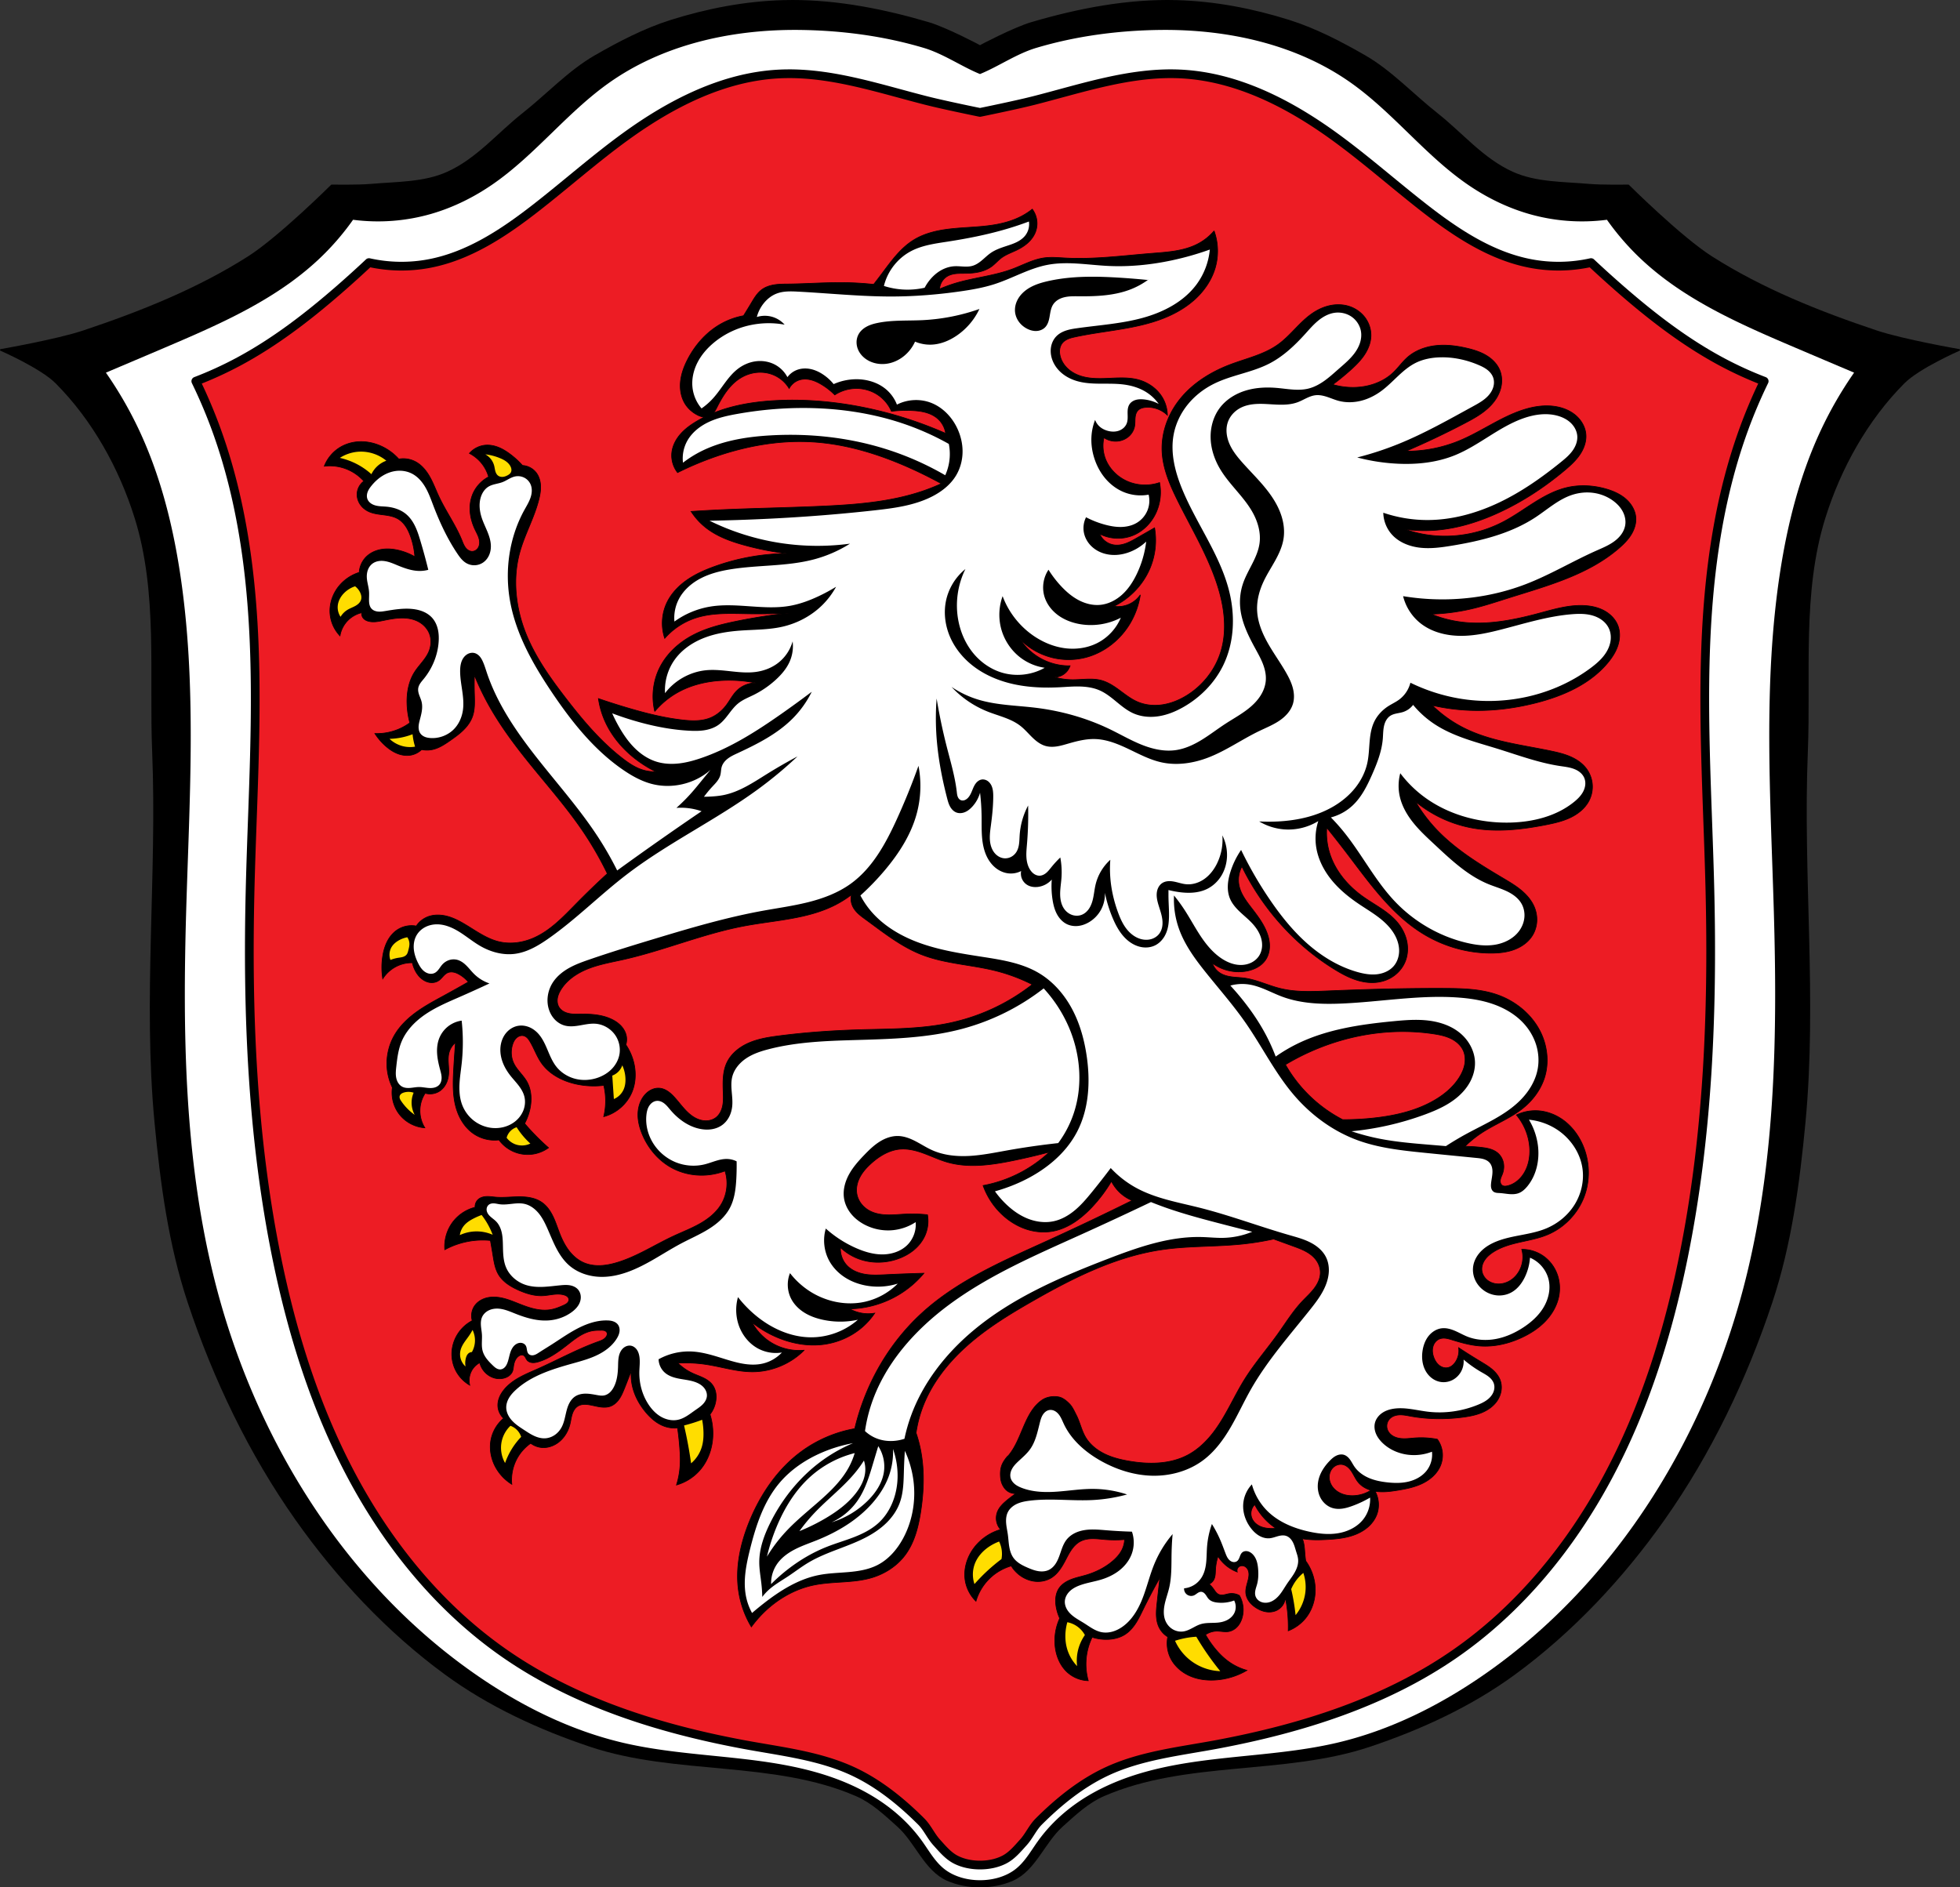 <svg xmlns="http://www.w3.org/2000/svg" width="1123.685" height="1082.102"><rect width="100%" height="100%" fill="#333333" stroke="none"/><path style="fill:#000;stroke:#000;stroke-width:1;stroke-linecap:round;stroke-linejoin:round;stroke-miterlimit:4;stroke-dasharray:none;stroke-opacity:1" d="M454.45.5c-1.75 0-3.499.024-5.247.07-21.963.588-43.71 4.786-64.547 11.348-15.222 4.794-29.79 12.413-43.396 20.225-15.01 8.617-27.59 22.23-41.498 33.205-14.32 11.299-26.181 25.933-43.188 33.605-13.445 6.066-29.006 5.67-43.699 6.969-7.548.667-22.729.412-22.729.412s-29.948 29.78-47.625 41.035c-29.182 18.58-61.838 31.613-94.65 42.574C32.517 195.073.5 200.641.5 200.641s23.055 10.063 31.726 18.767c21.152 21.232 36.552 48.947 45.48 77.555 13.358 42.798 8.22 89.331 10.034 134.129 2.863 70.693-5.325 141.81 1.334 212.248 3.301 34.92 7.991 70.205 19.07 103.484 14.604 43.865 34.99 86.468 61.64 124.246 23.662 33.545 52.458 64.304 85.571 88.567 24.948 18.279 53.722 31.55 83.051 41.363 49.06 16.415 105.136 7.74 152.586 28.348 9.07 3.938 16.516 11 23.867 17.613 10.372 9.33 15.498 25.245 28.266 30.865 11.421 5.027 26.015 5.028 37.435 0 12.768-5.62 17.892-21.536 28.264-30.865 7.352-6.613 14.8-13.675 23.87-17.613 47.45-20.607 103.525-11.933 152.583-28.348 29.33-9.813 58.106-23.084 83.053-41.363 33.114-24.263 61.909-55.022 85.572-88.567 26.65-37.778 47.036-80.381 61.639-124.246 11.08-33.28 15.769-68.564 19.07-103.484 6.66-70.437-1.529-141.555 1.334-212.248 1.814-44.798-3.324-91.33 10.034-134.13 8.928-28.607 24.329-56.322 45.48-77.554 8.672-8.704 31.727-18.767 31.727-18.767s-32.018-5.569-47.372-10.698c-32.812-10.96-65.468-23.994-94.65-42.574-17.677-11.254-47.625-41.035-47.625-41.035s-15.182.255-22.73-.412c-14.693-1.299-30.253-.903-43.698-6.969-17.007-7.672-28.868-22.306-43.187-33.605-13.908-10.975-26.489-24.588-41.498-33.205-13.606-7.812-28.174-15.432-43.397-20.225C718.192 5.356 696.444 1.158 674.48.57c-27.966-.748-56.14 4.684-82.98 12.578-10.395 3.058-29.605 13.257-29.658 13.305-.053-.048-19.263-10.247-29.658-13.305C507.022 5.748 480.686.51 454.449.5z"/><path style="fill:#fff;stroke:none;stroke-width:1px;stroke-linecap:butt;stroke-linejoin:miter;stroke-opacity:1" d="M455.161 17.15c-37.464.077-75.662 8.808-106.166 30.465-23.958 17.01-42.187 41.162-66.334 57.903-10.81 7.493-22.743 13.424-35.377 17.084A110.207 110.207 0 0 1 202.411 126a148.677 148.677 0 0 1-20.451 23.373c-24.73 22.91-56.35 36.67-87.361 49.889a12977.256 12977.256 0 0 1-33.885 14.386 223.75 223.75 0 0 1 18.99 32.868c11.994 25.546 19.058 53.186 23.373 81.076 9.957 64.354 5.536 129.925 3.652 195.017-2.011 69.517-1.012 139.84 15.338 207.436 21.94 90.706 73.271 175.842 149.733 229.346 25.96 18.165 54.796 32.676 85.654 39.867 40.863 9.522 84.61 6.155 123.744 21.285 10.047 3.884 19.664 8.967 28.248 15.475 7.382 5.595 13.986 12.243 19.358 19.789 4.076 5.726 7.58 12.108 13.246 16.267 5.598 4.11 12.906 5.92 19.793 5.92 6.886 0 14.194-1.81 19.793-5.92 5.666-4.16 9.17-10.541 13.246-16.267 5.372-7.546 11.976-14.194 19.357-19.79 8.584-6.507 18.201-11.59 28.248-15.474 39.135-15.13 82.882-11.763 123.744-21.285 30.858-7.19 59.694-21.702 85.655-39.867 76.46-53.504 127.792-138.64 149.732-229.346 16.35-67.596 17.35-137.92 15.338-207.436-1.884-65.092-6.305-130.663 3.652-195.017 4.316-27.89 11.38-55.53 23.373-81.076a223.74 223.74 0 0 1 18.99-32.868c-11.301-4.779-22.596-9.575-33.884-14.386-31.012-13.219-62.632-26.978-87.361-49.889A148.677 148.677 0 0 1 921.274 126a110.207 110.207 0 0 1-44.873-3.398c-12.634-3.66-24.567-9.59-35.377-17.084-24.147-16.741-42.375-40.893-66.334-57.903-31.488-22.356-71.175-30.938-109.789-30.445-23.89.305-47.9 3.464-70.734 10.266-11.386 3.391-21.774 10.724-32.324 15.015-10.55-4.291-20.938-11.624-32.325-15.015-22.833-6.802-46.844-9.961-70.734-10.266a244.73 244.73 0 0 0-3.623-.02z"/><path style="fill:#ed1c24;fill-opacity:1;stroke:#000;stroke-width:5;stroke-linecap:round;stroke-linejoin:round;stroke-miterlimit:4;stroke-dasharray:none;stroke-opacity:1" d="M452.06 42.275c-1.789.007-3.58.053-5.374.143-32.227 1.609-62.248 17.11-88.348 36.082-17.622 12.809-33.947 27.303-51.131 40.693-18.409 14.345-38.554 27.74-61.502 31.989a85.628 85.628 0 0 1-34.176-.635 605.85 605.85 0 0 1-17.12 15.482c-18.047 15.706-37.137 30.414-58.259 41.649a213.557 213.557 0 0 1-23.89 10.88 291.32 291.32 0 0 1 11.45 26.907c9.04 24.6 14.728 50.352 18.114 76.34 8.136 62.45 3.052 125.746 1.549 188.707-1.678 70.332 1.18 141.115 15.162 210.064 8.908 43.927 22.417 87.193 43.625 126.678s50.366 75.163 87.172 100.74c40.163 27.91 87.968 42.943 136.03 52.006 21.603 4.074 44.046 6.38 63.911 15.684 14.586 6.83 27.497 17.288 38.89 28.671 3.492 3.491 5.486 8.257 8.8 11.918 3.292 3.639 6.556 7.622 10.912 9.881 4.236 2.197 9.195 3.14 13.967 3.14s9.73-.943 13.967-3.14c4.355-2.26 7.62-6.242 10.912-9.88 3.313-3.662 5.307-8.428 8.8-11.919 11.393-11.383 24.304-21.841 38.89-28.671 19.865-9.304 42.307-11.61 63.911-15.684 48.062-9.063 95.867-24.095 136.03-52.006 36.805-25.577 65.963-61.255 87.171-100.74 21.209-39.485 34.718-82.751 43.625-126.678 13.982-68.949 16.841-139.732 15.163-210.064-1.503-62.96-6.588-126.257 1.548-188.707 3.386-25.988 9.074-51.74 18.114-76.34a291.31 291.31 0 0 1 11.45-26.906 213.56 213.56 0 0 1-23.89-10.881c-21.121-11.235-40.211-25.943-58.258-41.649a605.836 605.836 0 0 1-17.12-15.482 85.628 85.628 0 0 1-34.176.635c-22.948-4.248-43.094-17.644-61.502-31.989-17.184-13.39-33.51-27.884-51.131-40.693-26.1-18.971-56.122-34.473-88.348-36.082-28.72-1.434-56.654 8.192-84.523 15.28-10.136 2.577-30.633 6.753-30.633 6.753s-20.498-4.176-30.633-6.754c-26.127-6.644-52.312-15.52-79.148-15.422z"/><path style="fill:#000;stroke:#000;stroke-width:.4;stroke-linecap:butt;stroke-linejoin:miter;stroke-miterlimit:4;stroke-dasharray:none;stroke-opacity:1" d="M591.817 119.918a38.516 38.516 0 0 1-5.52 3.68c-5.048 2.769-10.668 4.375-16.35 5.314-8.101 1.34-16.36 1.362-24.525 2.248-7.476.811-15.042 2.414-21.459 6.336-7.948 4.858-13.413 12.785-19.007 20.232a293.173 293.173 0 0 1-4.088 5.315 176.366 176.366 0 0 0-16.76-1.022c-10.7-.142-21.388.69-32.088.817-2.66.031-5.33.02-7.959.426-2.628.405-5.239 1.251-7.37 2.843-2.582 1.93-4.273 4.795-5.927 7.563a430.772 430.772 0 0 1-4.496 7.357 41.886 41.886 0 0 0-12.262 4.293c-8.579 4.606-15.38 12.184-19.826 20.846-2.077 4.046-3.684 8.4-4.08 12.932-.396 4.53.495 9.267 3.059 13.025 1.563 2.292 3.71 4.166 6.132 5.518 1.122.625 2.316 1.147 3.579 1.378.318.059.64.098.964.116a68.504 68.504 0 0 0-4.748 2.593c-3.316 1.995-6.486 4.307-9.021 7.23-2.536 2.924-4.416 6.506-4.877 10.349-.493 4.11.71 8.395 3.27 11.648a184.491 184.491 0 0 1 19.007-8.176c18.605-6.792 38.477-10.57 58.248-9.4 19.693 1.165 38.847 7.193 56.819 15.328a248.946 248.946 0 0 1 17.168 8.584 115.557 115.557 0 0 1-10.832 4.293c-18.139 6.148-37.483 7.69-56.614 8.584-20.633.963-41.296 1.226-61.927 2.248-4.703.233-9.404.504-14.102.816a38.093 38.093 0 0 0 8.584 9.403c6.463 5.041 14.37 7.857 22.277 10.013A169.119 169.119 0 0 0 451 317.35a126.118 126.118 0 0 0-41.694 7.562c-5.461 1.985-10.823 4.37-15.578 7.709-4.755 3.34-8.901 7.688-11.4 12.934-3.01 6.316-3.46 13.807-1.227 20.437a40.031 40.031 0 0 1 16.965-11.445c9.94-3.445 20.75-2.825 31.27-2.656a337.66 337.66 0 0 0 22.89-.41 328.497 328.497 0 0 0-30.045 4.7c-8.728 1.784-17.492 3.964-25.342 8.176-7.67 4.117-14.392 10.253-18.394 17.985-4.029 7.782-5.14 17.034-3.067 25.549a47.117 47.117 0 0 1 12.672-10.63c7.914-4.541 17.047-6.694 26.16-7.152a76.342 76.342 0 0 1 19.008 1.43c-4.011.004-7.997 1.658-10.832 4.496-2.382 2.385-3.908 5.477-5.928 8.176-2.38 3.182-5.516 5.853-9.195 7.357-4.987 2.04-10.59 1.834-15.943 1.227-10.476-1.188-20.745-3.775-30.862-6.744a412.31 412.31 0 0 1-17.37-5.518 48.69 48.69 0 0 0 2.86 10.832c3.893 9.927 11.037 18.402 19.62 24.729a68.664 68.664 0 0 0 10.424 6.336 22.678 22.678 0 0 1-7.563-1.022c-4.215-1.321-7.946-3.842-11.445-6.539-12.71-9.796-23.123-22.229-32.904-34.95-8.848-11.505-17.356-23.494-22.686-36.993-5.743-14.547-7.569-30.891-3.475-45.985 2.846-10.49 8.42-20.107 11.036-30.658.63-2.54 1.087-5.15.968-7.766-.118-2.615-.844-5.25-2.398-7.357-1.85-2.509-4.857-4.129-7.97-4.293a48.436 48.436 0 0 0-7.155-6.539c-2.022-1.507-4.175-2.862-6.512-3.809-2.337-.946-4.87-1.475-7.385-1.3-3.587.248-7.05 1.978-9.402 4.699 2.39 1.226 4.55 2.9 6.336 4.906a21.905 21.905 0 0 1 4.701 8.584c-4.298 2.223-7.72 6.09-9.402 10.627-1.172 3.16-1.513 6.604-1.17 9.957.343 3.353 1.357 6.62 2.805 9.664.81 1.703 1.763 3.358 2.252 5.18.244.91.369 1.861.289 2.8-.08.94-.37 1.87-.905 2.647a4.388 4.388 0 0 1-1.414 1.318 3.861 3.861 0 0 1-1.857.522c-.772.011-1.537-.23-2.2-.627-.661-.398-1.223-.947-1.687-1.564-.928-1.235-1.46-2.713-2.039-4.145-3.575-8.85-9.265-16.685-13.285-25.342-1.719-3.7-3.133-7.554-5.147-11.103-2.013-3.55-4.719-6.848-8.343-8.723a14.953 14.953 0 0 0-9.4-1.43 30.596 30.596 0 0 0-10.425-7.562c-3.553-1.565-7.424-2.444-11.306-2.422-3.883.022-7.774.958-11.176 2.83-4.447 2.447-7.985 6.505-9.809 11.242 4.638-.554 9.42.16 13.694 2.043a26.33 26.33 0 0 1 8.992 6.541c-2.32 1.692-3.795 4.488-3.883 7.358-.065 2.108.593 4.219 1.772 5.968 1.178 1.75 2.863 3.139 4.767 4.045 2.65 1.261 5.632 1.584 8.543 1.955 2.911.372 5.899.84 8.422 2.338 1.8 1.069 3.282 2.622 4.441 4.366 1.16 1.743 2.008 3.676 2.711 5.648a44.275 44.275 0 0 1 2.454 11.65 34.616 34.616 0 0 0-9.397-3.713c-3.134-.732-6.4-1.024-9.58-.523-3.18.5-6.27 1.827-8.615 4.031a13.853 13.853 0 0 0-4.291 9.198 24.493 24.493 0 0 0-11.037 7.154c-3.873 4.396-6.085 10.297-5.723 16.144a20.984 20.984 0 0 0 5.723 13.08 16.496 16.496 0 0 1 3.066-7.152 16.577 16.577 0 0 1 9.4-6.13 4.091 4.091 0 0 0 .819 3.064c.747.955 1.891 1.53 3.064 1.84 2.73.72 5.615.154 8.381-.409 3.377-.686 6.776-1.365 10.22-1.45 3.445-.087 6.969.448 10.013 2.064 2.828 1.5 5.182 3.962 6.335 6.949 1.286 3.327 1.02 7.153-.408 10.422-1.903 4.358-5.64 7.626-8.176 11.65-3.297 5.234-4.438 11.597-4.29 17.781a47.26 47.26 0 0 0 1.634 11.24 32.13 32.13 0 0 1-6.54 3.68 32.202 32.202 0 0 1-13.49 2.453 34.201 34.201 0 0 0 6.132 7.153c2.013 1.78 4.26 3.333 6.76 4.32 2.499.987 5.267 1.389 7.904.87a11.901 11.901 0 0 0 5.978-3.147c2.015.42 4.116.42 6.131 0 3.846-.801 7.207-3.058 10.424-5.313 2.526-1.77 5.043-3.58 7.254-5.73 2.21-2.151 4.117-4.672 5.213-7.555 1.639-4.314 1.357-9.08 1.226-13.693-.098-3.474-.098-6.95 0-10.424a152.534 152.534 0 0 0 7.768 16.351c6.264 11.39 13.959 21.93 22.072 32.086 10.782 13.497 22.36 26.397 32.088 40.672a194.162 194.162 0 0 1 14.307 24.73 476.38 476.38 0 0 0-17.781 17.169c-7.46 7.585-14.956 15.627-24.73 19.824-6.148 2.64-13.114 3.602-19.62 2.045-7.025-1.681-13.02-6.09-19.213-9.81-3.34-2.007-6.829-3.853-10.603-4.821-3.775-.968-7.887-1.006-11.47.527a14.045 14.045 0 0 0-6.132 5.112c-3.872-.727-8.023.178-11.24 2.45-2.34 1.654-4.166 3.975-5.453 6.534-1.288 2.56-2.056 5.356-2.518 8.184a40.67 40.67 0 0 0 0 13.08c2.514-3.995 6.514-7.033 11.037-8.381a19.71 19.71 0 0 1 5.926-.817c.32 1.411.801 2.786 1.432 4.088.896 1.853 2.108 3.572 3.677 4.905 1.379 1.17 3.046 2.034 4.832 2.312 1.787.278 3.694-.061 5.184-1.086.94-.647 1.685-1.533 2.457-2.373.772-.84 1.608-1.662 2.652-2.123 1.08-.477 2.317-.53 3.475-.299 1.158.23 2.247.73 3.27 1.32a19.221 19.221 0 0 1 5.109 4.292 855.454 855.454 0 0 1-13.897 7.767c-5.388 2.946-10.826 5.845-15.804 9.44-4.978 3.595-9.519 7.938-12.606 13.246-3.8 6.534-5.224 14.43-3.883 21.869a31.793 31.793 0 0 0 2.657 8.176c-.785 5.196.569 10.683 3.68 14.92 3.464 4.719 9.077 7.793 14.92 8.173-2.443-3.91-3.338-8.758-2.454-13.283a18.473 18.473 0 0 1 2.656-6.54c2.877.868 6.145.322 8.584-1.432 1.588-1.142 2.813-2.75 3.617-4.532.805-1.782 1.199-3.734 1.29-5.687.09-1.948-.116-3.893-.215-5.84-.1-1.947-.088-3.927.42-5.809a11.315 11.315 0 0 1 3.677-5.722 647.66 647.66 0 0 0-1.021 14.92c-.433 7.603-.714 15.377 1.43 22.685 1.674 5.71 4.935 11.098 9.81 14.512 4.236 2.966 9.584 4.301 14.717 3.678a20.507 20.507 0 0 0 8.992 6.949 20.479 20.479 0 0 0 10.022 1.258 20.482 20.482 0 0 0 9.394-3.711 131.85 131.85 0 0 1-13.693-13.897 32.11 32.11 0 0 0 3.064-8.38c1.132-5.282.844-11.048-1.838-15.737-2.163-3.783-5.742-6.669-7.562-10.629-1.486-3.234-1.657-7.02-.613-10.422.45-1.47 1.146-2.909 2.285-3.941a5.15 5.15 0 0 1 1.98-1.14c.737-.219 1.536-.244 2.274-.03.782.227 1.473.714 2.039 1.3.565.587 1.015 1.273 1.435 1.971 2.39 3.973 3.889 8.459 6.541 12.262 4.494 6.443 11.958 10.33 19.621 12.059a47.5 47.5 0 0 0 16.145.818 38.488 38.488 0 0 1-.027 17.922c7.163-1.854 13.33-7.208 16.173-14.04 2.514-6.04 2.443-12.992.409-19.21a32.493 32.493 0 0 0-3.883-7.97c.527-1.714.6-3.566.205-5.315-.484-2.144-1.655-4.103-3.184-5.682-1.53-1.579-3.407-2.793-5.4-3.72-5.428-2.527-11.59-2.935-17.576-2.862-2.3.028-4.629.119-6.871-.39-1.122-.255-2.216-.661-3.19-1.272-.974-.61-1.829-1.432-2.408-2.426-.891-1.528-1.09-3.395-.787-5.138.302-1.744 1.074-3.376 2.013-4.875 3.615-5.767 9.659-9.65 16.014-12.086 6.355-2.436 13.114-3.59 19.754-5.082 23.33-5.244 45.585-14.764 69.08-19.211 17.663-3.343 36.295-3.915 52.32-12.059a60.322 60.322 0 0 0 9.403-5.928 10.02 10.02 0 0 0 .408 6.131c.708 1.77 1.915 3.305 3.293 4.621 1.378 1.317 2.934 2.433 4.475 3.555 10.175 7.413 20.167 15.42 31.882 20.03 13.39 5.267 28.133 5.748 42.102 9.197a101.119 101.119 0 0 1 21.46 7.97 115.651 115.651 0 0 1-46.394 21.87c-17.381 3.812-35.352 3.549-53.138 4.087-15.236.462-30.46 1.524-45.577 3.473-5.848.754-11.755 1.662-17.18 3.976-5.423 2.315-10.39 6.204-12.864 11.557-2.384 5.159-2.249 11.08-2.043 16.76.094 2.613.191 5.254-.323 7.818-.513 2.564-1.705 5.083-3.765 6.694-1.617 1.263-3.686 1.89-5.739 1.904-2.052.015-4.086-.56-5.912-1.496-2.61-1.34-4.793-3.386-6.748-5.574-1.954-2.189-3.717-4.544-5.718-6.69-1.109-1.188-2.297-2.317-3.657-3.207-1.36-.89-2.902-1.537-4.52-1.697-1.673-.166-3.38.201-4.89.943-1.509.742-2.822 1.85-3.896 3.145-2.457 2.959-3.633 6.852-3.71 10.697-.076 3.845.886 7.655 2.323 11.223 3.398 8.438 9.643 15.823 17.736 19.978 5.395 2.77 11.515 4.073 17.576 3.883 4.186-.13 8.35-.964 12.264-2.453 2.11 6.473 1.185 13.867-2.453 19.62-2.939 4.648-7.443 8.115-12.244 10.796-4.801 2.68-9.954 4.663-14.938 6.986-10.788 5.03-20.89 11.71-32.293 15.123-3.134.938-6.364 1.623-9.634 1.727-3.27.103-6.59-.391-9.577-1.727-3.308-1.479-6.112-3.949-8.316-6.826-2.204-2.877-3.835-6.156-5.174-9.523-1.313-3.302-2.36-6.715-3.89-9.922-1.53-3.207-3.604-6.254-6.532-8.268-3.705-2.549-8.399-3.198-12.896-3.187-4.497.01-9 .604-13.48.228-1.684-.141-3.363-.42-5.051-.377-1.69.043-3.43.44-4.748 1.496-1.387 1.112-2.178 2.929-2.045 4.702a23.272 23.272 0 0 0-12.057 7.56c-3.861 4.608-5.815 10.769-5.314 16.76a45.777 45.777 0 0 1 17.37-5.315 45.673 45.673 0 0 1 8.79 0c.503 2.789.98 5.584 1.431 8.381.625 3.878 1.24 7.878 3.27 11.24 2.497 4.136 6.837 6.802 11.24 8.79 4.44 2.004 9.238 3.502 14.104 3.269 2.057-.098 4.087-.505 6.134-.734 2.048-.23 4.157-.276 6.127.326.61.186 1.213.44 1.707.844.495.404.874.973.95 1.607a2.3 2.3 0 0 1-.204 1.213c-.171.378-.43.71-.732.994-.606.567-1.373.926-2.129 1.268-2.304 1.039-4.667 2.002-7.154 2.453-3.072.556-6.248.31-9.297-.362-3.049-.672-5.988-1.762-8.893-2.908-2.984-1.177-5.957-2.42-9.072-3.19-3.115-.768-6.41-1.049-9.525-.284-2.738.671-5.318 2.197-6.95 4.496-1.737 2.448-2.28 5.704-1.431 8.584a22.111 22.111 0 0 0-7.56 6.539c-2.153 2.96-3.554 6.47-3.993 10.103a20.903 20.903 0 0 0 1.54 10.744 20.567 20.567 0 0 0 8.583 9.606c-.853-3.443.005-7.266 2.248-10.014a11.513 11.513 0 0 1 3.475-2.861 12.511 12.511 0 0 0 3.678 6.13c1.384 1.261 3.064 2.205 4.875 2.684 1.81.48 3.748.486 5.548-.027 1.014-.289 1.987-.743 2.815-1.394.827-.652 1.506-1.507 1.887-2.489.377-.974.454-2.032.613-3.064.17-1.103.44-2.2.928-3.203.487-1.004 1.201-1.912 2.136-2.52.362-.235.759-.427 1.182-.514.423-.087.874-.066 1.271.104.284.121.533.315.743.541.21.225.382.483.539.748.313.53.568 1.102.966 1.572.522.617 1.265 1.022 2.045 1.227 1.542.405 3.177.063 4.7-.408 6.163-1.907 11.477-5.832 16.556-9.81 2.224-1.743 4.434-3.513 6.852-4.974 2.417-1.46 5.065-2.61 7.863-2.998 1.42-.196 2.858-.194 4.291-.205.67-.005 1.351-.01 1.992.184.32.097.628.244.889.453.261.21.476.482.594.795.112.297.135.623.091.937a2.898 2.898 0 0 1-.294.903c-.455.9-1.251 1.59-2.125 2.094-.874.502-1.833.834-2.782 1.175-12.026 4.328-23.266 10.554-34.949 15.737-3.448 1.53-6.944 2.973-10.236 4.814-3.293 1.84-6.401 4.107-8.772 7.041-1.096 1.357-2.029 2.854-2.658 4.48-.629 1.627-.947 3.387-.814 5.126a10.328 10.328 0 0 0 3.27 6.744 21.46 21.46 0 0 0-7.155 11.853c-1.185 5.517-.087 11.422 2.658 16.352a26.444 26.444 0 0 0 9.197 9.605 25.752 25.752 0 0 1 2.862-14.511 25.688 25.688 0 0 1 7.97-8.993 12.275 12.275 0 0 0 6.54 2.454c3.27.223 6.563-.91 9.197-2.862 3.39-2.513 5.71-6.332 6.744-10.424.477-1.887.696-3.84 1.273-5.699.289-.93.669-1.836 1.196-2.654.527-.819 1.206-1.55 2.029-2.07.949-.602 2.062-.91 3.182-1.006 1.119-.097 2.248.01 3.357.19 2.05.329 4.057.902 6.111 1.21 2.055.308 4.208.337 6.153-.394 2.084-.785 3.776-2.396 5.029-4.237 1.253-1.84 2.11-3.916 2.941-5.982a421.918 421.918 0 0 0 3.883-10.014c-.221 3.15.055 6.335.817 9.4 1.29 5.189 3.957 9.978 7.359 14.102 3.014 3.654 6.743 6.896 11.24 8.38a17.724 17.724 0 0 0 7.152.817c.53 3.733.94 7.484 1.227 11.243.265 3.467.428 6.95.205 10.421a47.285 47.285 0 0 1-2.043 11.037 27.968 27.968 0 0 0 13.488-8.583c4.653-5.39 7.096-12.507 7.358-19.622a36.785 36.785 0 0 0-1.635-12.261 16.93 16.93 0 0 0 3.27-7.358c.303-1.694.344-3.444.025-5.134-.32-1.691-1.006-3.322-2.068-4.676-1.372-1.749-3.307-2.971-5.315-3.924-2.007-.953-4.12-1.67-6.13-2.617a29.475 29.475 0 0 1-8.176-5.723 80.258 80.258 0 0 1 16.351.818c8.845 1.357 17.523 4.199 26.47 4.178 10.951-.025 21.824-4.573 29.53-12.353a30.907 30.907 0 0 1-18.394-4.088 30.849 30.849 0 0 1-11.446-11.854 60.543 60.543 0 0 0 17.576 9.81c7.31 2.6 15.187 3.774 22.891 2.862 8.053-.953 15.837-4.218 22.072-9.402a41.037 41.037 0 0 0 7.768-8.584 21.857 21.857 0 0 1-7.357 0 21.857 21.857 0 0 1-6.95-2.451 57.327 57.327 0 0 0 28.205-8.176 57.134 57.134 0 0 0 14.305-12.264c-7.224.186-14.446.46-21.664.819-3.976.197-7.987.42-11.918-.213-3.93-.634-7.831-2.205-10.562-5.102-2.555-2.71-3.922-6.502-3.68-10.219a31.057 31.057 0 0 0 10.629 6.541c7.05 2.563 14.983 2.456 22.072 0 3.432-1.188 6.693-2.922 9.475-5.257 2.781-2.336 5.074-5.287 6.466-8.641a20.481 20.481 0 0 0 1.227-11.445 79.43 79.43 0 0 0-12.264-.409c-3.456.153-6.904.53-10.363.473-3.459-.057-6.974-.572-10.074-2.107-1.938-.96-3.687-2.316-5.047-3.996-1.36-1.681-2.325-3.689-2.719-5.815-.615-3.322.187-6.803 1.768-9.789 1.58-2.987 3.897-5.524 6.406-7.787 4.603-4.153 10.18-7.58 16.352-8.176 4.68-.452 9.37.752 13.787 2.37 4.416 1.616 8.68 3.657 13.191 4.988 12.284 3.622 25.467 1.746 38.014-.819a363.996 363.996 0 0 0 20.847-4.904 76.02 76.02 0 0 1-15.941 11.445 76.071 76.071 0 0 1-22.074 7.766 42.434 42.434 0 0 0 11.037 16.76c3.864 3.589 8.43 6.456 13.422 8.156 4.992 1.7 10.414 2.211 15.6 1.246 8.81-1.64 16.354-7.36 22.482-13.899a84.26 84.26 0 0 0 11.037-14.714 23.477 23.477 0 0 0 4.904 6.539 23.487 23.487 0 0 0 6.95 4.496 1665.428 1665.428 0 0 1-49.051 23.3c-25.17 11.457-51.135 22.611-71.534 41.284-14.681 13.44-25.981 30.468-33.109 49.053a136.19 136.19 0 0 0-5.314 17.167 73.648 73.648 0 0 0-30.543 13.057c-13.583 9.954-23.417 24.422-29.795 40.008-5.26 12.852-8.333 26.959-6.166 40.676a55.623 55.623 0 0 0 7.232 19.894 67.212 67.212 0 0 1 4.498-5.517c8.219-9.061 19.096-15.863 31.065-18.395 11.04-2.335 22.708-1.062 33.52-4.293 7.456-2.228 14.32-6.66 19.005-12.875 5.374-7.13 7.633-16.112 8.994-24.935 1.848-11.982 2.261-24.304-.205-36.174a75.965 75.965 0 0 0-2.453-8.994 69.95 69.95 0 0 1 3.475-13.897c5.132-14.164 14.768-26.372 26.054-36.351 11.286-9.98 24.227-17.89 37.303-25.371 23.176-13.26 47.571-25.533 73.986-29.432 15.41-2.275 31.11-1.632 46.6-3.27a158.97 158.97 0 0 0 17.576-2.861c3.748 1.36 7.494 2.723 11.24 4.088 2.483.905 4.978 1.815 7.295 3.086s4.468 2.927 5.99 5.088c1.543 2.19 2.391 4.887 2.249 7.562-.173 3.246-1.756 6.272-3.76 8.83-2.004 2.559-4.439 4.743-6.664 7.112-5.305 5.645-9.394 12.296-13.897 18.6-6.236 8.728-13.318 16.86-19.008 25.954-6.027 9.635-10.441 20.27-17.168 29.432-4.174 5.685-9.296 10.806-15.533 14.102-10.176 5.377-22.38 5.432-33.722 3.474-4.652-.803-9.286-1.934-13.551-3.955-4.266-2.021-8.167-4.982-10.77-8.92-2.737-4.141-3.606-9.249-5.884-13.648-1.137-2.195-2.134-4.563-3.866-6.326-1.714-1.746-3.79-3.481-6.193-3.94-3.202-.611-6.93-.023-9.606 1.84-10.13 7.055-11.227 22.233-19.15 31.701-.192.23-.482.363-.674.592-1.388 1.66-2.69 3.499-3.355 5.558-.668 2.07-.717 4.335-.528 6.5.125 1.428.459 2.872 1.086 4.16.625 1.282 1.46 2.512 2.592 3.401a7.764 7.764 0 0 0 5.11 1.637 71.842 71.842 0 0 0-4.905 3.677c-2.35 1.924-4.653 4.108-5.722 6.95a9.93 9.93 0 0 0-.471 5.261 9.941 9.941 0 0 0 2.31 4.754c-6.08 1.754-11.555 5.548-15.33 10.627-3.971 5.344-6.037 12.242-4.904 18.803a21.518 21.518 0 0 0 6.13 11.65 29.84 29.84 0 0 1 8.995-14.103 29.748 29.748 0 0 1 11.24-6.131 19.19 19.19 0 0 0 6.336 6.336c2.512 1.535 5.399 2.482 8.34 2.598 2.942.115 5.932-.617 8.42-2.19 3.521-2.226 5.816-5.923 7.766-9.605 1.13-2.137 2.192-4.32 3.562-6.313 1.37-1.992 3.084-3.807 5.227-4.928 2.12-1.108 4.553-1.484 6.945-1.505 2.392-.022 4.772.29 7.156.482 3.74.3 7.502.3 11.24 0a14.66 14.66 0 0 1-1.43 5.723c-1.225 2.55-3.17 4.695-5.314 6.54-4.467 3.848-9.874 6.522-15.533 8.176-2.799.819-5.673 1.399-8.389 2.461-2.715 1.063-5.32 2.677-6.939 5.102-1.02 1.527-1.607 3.318-1.836 5.14-.23 1.823-.11 3.677.201 5.487a26.024 26.024 0 0 0 2.043 6.54 30.79 30.79 0 0 0-2.656 15.942c.58 5.678 2.892 11.326 7.152 15.123a18.75 18.75 0 0 0 11.856 4.702 35.463 35.463 0 0 1-.819-15.329 35.385 35.385 0 0 1 3.067-9.605 25.802 25.802 0 0 0 9.605 1.225c3.152-.197 6.306-.997 8.992-2.657 2.588-1.598 4.653-3.932 6.323-6.474 1.67-2.542 2.972-5.305 4.306-8.037a325.957 325.957 0 0 1 9.606-18.19c-.574 4.834-1.12 9.672-1.635 14.512-.245 2.305-.486 4.618-.414 6.935.072 2.317.467 4.652 1.436 6.758a13.174 13.174 0 0 0 5.109 5.723 19.26 19.26 0 0 0 1.635 12.262c2.27 4.555 6.356 8.083 11.015 10.132 4.66 2.05 9.863 2.686 14.942 2.336a40.636 40.636 0 0 0 17.781-5.52 33.136 33.136 0 0 1-10.016-4.698c-3.535-2.456-6.566-5.588-9.197-8.995a58.262 58.262 0 0 1-4.496-6.744 11.653 11.653 0 0 1 6.336-2.043c2.323-.047 4.66.602 6.95.203 1.955-.34 3.736-1.448 5.056-2.931 1.32-1.484 2.195-3.325 2.709-5.242 1.113-4.155.511-8.742-1.635-12.47a9.157 9.157 0 0 0-5.756-1.054c-1.026.152-2.02.477-3.04.658-1.022.182-2.111.209-3.057-.216-.69-.31-1.261-.84-1.74-1.426-.48-.586-.881-1.232-1.327-1.844a15.595 15.595 0 0 0-2.451-2.656 5.664 5.664 0 0 0 2.656-2.453c.483-.89.717-1.894.836-2.899.119-1.004.127-2.02.186-3.029.15-2.568.633-5.115 1.431-7.56a22.102 22.102 0 0 0 4.905 5.517 22.101 22.101 0 0 0 6.13 3.475 2.717 2.717 0 0 1 .41-2.453 2.83 2.83 0 0 1 1.317-.946 3.174 3.174 0 0 1 1.621-.117c1.078.2 2.018.94 2.58 1.88.414.693.639 1.487.719 2.29.08.802.02 1.615-.106 2.412-.238 1.512-.71 2.973-1.091 4.455-.382 1.482-.675 3.013-.543 4.537.15 1.744.859 3.417 1.888 4.832 1.03 1.416 2.372 2.584 3.834 3.547 1.741 1.146 3.685 2.02 5.74 2.367 2.056.348 4.226.151 6.114-.732a8.967 8.967 0 0 0 3.545-2.99 8.972 8.972 0 0 0 1.564-4.368 86.008 86.008 0 0 1 1.635 19.008 23.903 23.903 0 0 0 10.219-7.562c4.394-5.628 6.052-13.185 4.906-20.233a28.82 28.82 0 0 0-5.11-12.263 60.183 60.183 0 0 1-.41-3.475c-.199-2.258-.271-4.539-.761-6.752a14.546 14.546 0 0 0-.787-2.502c.108.018.216.04.324.057 4.586.727 9.26.656 13.896.408 5.59-.299 11.26-.873 16.45-2.973 2.594-1.05 5.05-2.481 7.136-4.347 2.086-1.867 3.798-4.178 4.825-6.782 1.72-4.363 1.35-9.478-.89-13.59.25.043.498.095.747.128 3.984.525 8.028-.002 11.996-.64 4.93-.79 9.896-1.776 14.389-3.952 4.492-2.177 8.519-5.685 10.386-10.315a15.71 15.71 0 0 0 1.02-7.742 15.705 15.705 0 0 0-2.854-7.267 48.676 48.676 0 0 0-12.722-.768c-3.009.215-6.045.71-9.02.21-1.487-.248-2.947-.754-4.19-1.609-1.242-.854-2.257-2.074-2.732-3.505a6.07 6.07 0 0 1-.113-3.409 6.122 6.122 0 0 1 1.748-2.927c1.487-1.383 3.587-1.945 5.617-1.983 2.03-.038 4.036.394 6.034.756 9.828 1.78 19.932 1.893 29.837.613 3.724-.48 7.455-1.166 10.926-2.595 3.472-1.43 6.695-3.652 8.826-6.742 1.208-1.75 2.048-3.764 2.371-5.866.324-2.101.124-4.29-.644-6.273-.932-2.406-2.66-4.438-4.637-6.096-1.976-1.658-4.21-2.977-6.418-4.31a407.12 407.12 0 0 1-12.672-7.971 11.688 11.688 0 0 1-1.838 8.174c-.53.79-1.166 1.52-1.921 2.1-.756.579-1.639 1.006-2.577 1.171a5.595 5.595 0 0 1-2.548-.164 6.792 6.792 0 0 1-2.266-1.195c-1.348-1.066-2.303-2.569-2.951-4.16-.809-1.985-1.173-4.206-.678-6.291a7.232 7.232 0 0 1 1.383-2.873c.673-.834 1.56-1.5 2.564-1.871 1.144-.423 2.404-.457 3.612-.286 1.207.172 2.377.54 3.543.899 5.145 1.585 10.368 3.062 15.736 3.474 8.339.64 16.756-1.344 24.322-4.906 4.938-2.324 9.596-5.348 13.365-9.295 3.77-3.947 6.622-8.856 7.686-14.209.85-4.27.535-8.778-.984-12.86-1.52-4.08-4.253-7.714-7.805-10.233a21.248 21.248 0 0 0-12.467-3.885c1.325 4.593.476 9.764-2.248 13.693-1.266 1.827-2.922 3.395-4.86 4.484-1.937 1.09-4.158 1.693-6.38 1.649-2.254-.045-4.514-.776-6.268-2.191-1.754-1.416-2.965-3.532-3.134-5.78-.154-2.046.545-4.1 1.697-5.799 1.151-1.698 2.732-3.068 4.433-4.216 4.594-3.1 10.044-4.65 15.448-5.883 5.403-1.233 10.909-2.21 16.027-4.336 9.413-3.912 17.094-11.778 20.848-21.256 3.811-9.625 3.538-20.765-.614-30.248-2.317-5.294-5.827-10.107-10.39-13.652-4.563-3.546-10.2-5.78-15.975-5.97a25.133 25.133 0 0 0-11.648 2.454 32.744 32.744 0 0 1 7.56 18.19c.508 5.878-.706 12.072-4.29 16.76-2.135 2.79-5.145 5.006-8.585 5.722-.445.093-.899.16-1.353.144-.455-.016-.913-.12-1.305-.35-.532-.311-.914-.845-1.107-1.43-.194-.586-.208-1.22-.114-1.829.19-1.219.793-2.328 1.221-3.484.748-2.02.961-4.248.52-6.356-.442-2.108-1.55-4.085-3.176-5.498-1.272-1.105-2.827-1.848-4.44-2.338-1.612-.49-3.287-.734-4.96-.931a90.433 90.433 0 0 0-9.403-.614 61.706 61.706 0 0 1 9.606-7.767c7.496-4.907 16.042-8.169 23.095-13.694 5.893-4.616 10.633-10.842 12.875-17.984 2.665-8.487 1.643-17.957-2.248-25.957-4.896-10.068-14.172-17.736-24.73-21.459-9.675-3.411-20.142-3.651-30.4-3.697-22.302-.101-44.6.536-66.883 1.449-9.167.376-18.486.783-27.39-1.432-6.892-1.714-13.398-4.974-20.437-5.927-2.366-.321-4.762-.374-7.13-.684-2.369-.31-4.75-.898-6.766-2.178a11.038 11.038 0 0 1-4.498-5.722c5.643 4.225 13.121 5.905 20.03 4.498 2.031-.414 4.022-1.088 5.825-2.112 1.804-1.023 3.418-2.406 4.598-4.111 1.566-2.265 2.318-5.038 2.371-7.791.053-2.753-.565-5.49-1.553-8.06-2.028-5.278-5.547-9.825-8.994-14.307-2.964-3.855-5.993-7.904-6.947-12.672a16.242 16.242 0 0 1 1.635-10.832 146.342 146.342 0 0 0 13.488 22.277c10.683 14.541 24.101 27.092 39.445 36.584 3.68 2.276 7.49 4.388 11.569 5.832 4.078 1.445 8.453 2.208 12.754 1.73 2.558-.283 5.072-1.006 7.363-2.179 4-2.049 7.283-5.514 8.986-9.674 1.563-3.818 1.778-8.134.844-12.152-.934-4.018-2.985-7.738-5.697-10.846-5.325-6.102-12.885-9.687-19.467-14.404-8.647-6.196-15.873-14.768-19.008-24.934-1.443-4.678-2-9.63-1.635-14.512a698.427 698.427 0 0 1 11.854 15.125c12.752 16.74 25.226 34.508 43.125 45.577 11.606 7.177 25.185 11.182 38.832 11.24 4.497.019 9.05-.394 13.29-1.889 4.242-1.495 8.174-4.147 10.622-7.92 1.587-2.446 2.512-5.311 2.707-8.22.195-2.91-.333-5.859-1.48-8.54-1.613-3.767-4.396-6.941-7.555-9.552-3.159-2.611-6.703-4.706-10.227-6.799-13.956-8.29-28.014-16.9-39.037-28.816a88.07 88.07 0 0 1-11.24-15.125A71.292 71.292 0 0 0 843 474.518c14.273 2.813 29.056 1.176 43.329-1.635 4.778-.942 9.578-2.03 13.974-4.127 4.396-2.098 8.405-5.303 10.664-9.617a17.49 17.49 0 0 0 1.926-9.498 17.436 17.436 0 0 0-3.47-9.05c-2.329-3.063-5.634-5.279-9.165-6.808-3.53-1.53-7.302-2.416-11.068-3.207-16.66-3.5-33.971-5.38-49.256-12.875a72.783 72.783 0 0 1-18.803-13.285c7.178 1.64 14.511 2.6 21.87 2.861 12.65.45 25.336-1.171 37.605-4.293 15.446-3.93 30.855-10.664 41.08-22.89 2.474-2.959 4.63-6.244 5.842-9.905 1.211-3.66 1.425-7.735.086-11.351-1.377-3.72-4.324-6.739-7.8-8.65-3.475-1.912-7.453-2.78-11.413-2.999-8.943-.495-17.714 2.178-26.365 4.496-14.529 3.893-29.643 6.868-44.555 4.905a68.732 68.732 0 0 1-16.963-4.496 118.28 118.28 0 0 0 23.299-3.065c7.054-1.654 13.938-3.954 20.847-6.133 22.34-7.042 45.882-13.288 63.567-28.646 2.613-2.27 5.095-4.748 6.916-7.691 1.82-2.944 2.95-6.401 2.685-9.852-.32-4.17-2.675-8.013-5.845-10.742-3.17-2.73-7.103-4.44-11.12-5.608-7.539-2.193-15.658-2.577-23.269-.648-6.575 1.667-12.61 4.988-18.344 8.611-5.734 3.624-11.267 7.593-17.271 10.75-11.887 6.251-25.538 9.156-38.928 8.106a69.966 69.966 0 0 1-17.662-3.725 83.625 83.625 0 0 0 19.008.41c11.974-1.111 23.605-4.807 34.54-9.81 13.722-6.278 26.455-14.625 38.015-24.323 3.19-2.676 6.327-5.492 8.687-8.923 2.36-3.432 3.904-7.568 3.576-11.72-.329-4.163-2.556-8.06-5.701-10.808-3.145-2.748-7.15-4.403-11.264-5.133-6.33-1.123-12.886-.132-19.006 1.84-12.979 4.184-24.175 12.598-36.789 17.782a79.24 79.24 0 0 1-30.453 5.927 478.564 478.564 0 0 0 33.737-16.039c3.526-1.848 7.043-3.75 10.252-6.107 3.208-2.358 6.117-5.2 8.146-8.625 1.402-2.367 2.37-5.007 2.695-7.738.325-2.732-.006-5.557-1.078-8.09-1.522-3.599-4.472-6.464-7.842-8.442-3.37-1.977-7.156-3.135-10.96-4.025-5.825-1.363-11.851-2.14-17.797-1.486-5.947.652-11.833 2.812-16.313 6.777-2.975 2.633-5.25 5.97-8.135 8.703-5.918 5.605-14.19 8.343-22.34 8.488a41.36 41.36 0 0 1-12.261-1.636 140.28 140.28 0 0 0 10.013-8.174c2.928-2.624 5.767-5.397 7.973-8.65 2.206-3.255 3.76-7.042 3.881-10.971.118-3.845-1.174-7.702-3.508-10.76s-5.681-5.308-9.367-6.408c-3.474-1.037-7.216-1.067-10.758-.291-3.542.775-6.888 2.338-9.885 4.379-7.387 5.03-12.548 12.793-19.824 17.984-8.084 5.767-18.104 7.917-27.387 11.445-11.664 4.433-22.646 11.413-30.044 21.461-5.924 8.045-9.37 18.017-8.993 28 .381 10.069 4.508 19.59 8.993 28.613 7.82 15.737 16.984 30.93 22.482 47.622 4.189 12.716 6.131 26.696 2.043 39.445-3.283 10.236-10.435 19.145-19.621 24.728-4.176 2.54-8.792 4.423-13.625 5.15-4.833.729-9.89.267-14.375-1.675-3.69-1.597-6.883-4.125-10.12-6.512-3.235-2.386-6.64-4.696-10.52-5.75-5.481-1.487-11.288-.323-16.966-.408a38.357 38.357 0 0 1-9.81-1.432 9.658 9.658 0 0 0 6.336-2.656 9.608 9.608 0 0 0 2.453-3.885 33.862 33.862 0 0 1-16.963-4.29 33.835 33.835 0 0 1-11.65-10.833 39.351 39.351 0 0 0 19.21 10.627 39.28 39.28 0 0 0 17.987-.203c10.851-2.695 20.305-10.179 25.957-19.826a45.63 45.63 0 0 0 5.723-16.144 15.633 15.633 0 0 1-5.52 4.904 15.684 15.684 0 0 1-9.605 1.635 43.775 43.775 0 0 0 11.037-7.766c4.34-4.194 7.8-9.305 10.013-14.92a41.47 41.47 0 0 0 2.248-22.277c-3.339 1.906-6.676 3.813-10.013 5.722-2.02 1.156-4.053 2.317-6.235 3.13-2.181.812-4.538 1.268-6.845.958a10.748 10.748 0 0 1-5.024-2.068 10.738 10.738 0 0 1-3.357-4.268c5.877 3.037 13.098 3.343 19.213.817 5.787-2.392 10.45-7.192 13.08-12.875a28.334 28.334 0 0 0 2.043-17.373c-5.866 2.021-12.474 1.798-18.19-.614-6.19-2.612-11.314-7.882-13.285-14.306a21.206 21.206 0 0 1-.408-10.832 11.98 11.98 0 0 0 8.992 1.84c2.082-.415 4.055-1.408 5.588-2.877 1.533-1.47 2.615-3.414 2.996-5.502.289-1.581.181-3.206.32-4.807.07-.8.202-1.6.471-2.357.269-.758.68-1.472 1.254-2.034.559-.546 1.258-.935 1.996-1.19.739-.254 1.517-.378 2.295-.444 4.541-.39 9.22 1.297 12.467 4.496-.052-3.27-.9-6.525-2.451-9.403-2.864-5.31-8.093-9.188-13.899-10.832-4.95-1.4-10.19-1.257-15.328-1.021-6.47.297-13.167.689-19.213-1.635-2.507-.963-4.852-2.393-6.738-4.305-1.886-1.911-3.3-4.317-3.889-6.937-.274-1.22-.37-2.488-.19-3.725.182-1.237.647-2.442 1.417-3.427.862-1.104 2.074-1.895 3.363-2.442 1.29-.547 2.662-.867 4.031-1.164 16.77-3.631 34.303-4.312 50.297-10.525 6.692-2.6 13.06-6.177 18.37-11.008 5.31-4.831 9.532-10.96 11.59-17.838 2.08-6.954 1.872-14.574-.585-21.404a31.437 31.437 0 0 1-9.197 7.359c-8.06 4.254-17.486 4.791-26.57 5.518-16.541 1.322-33.095 3.559-49.664 2.656-3.97-.216-7.965-.61-11.905-.078-6.438.87-12.258 4.14-18.343 6.414-10.332 3.861-21.505 4.862-32.088 7.97a83.324 83.324 0 0 0-9.606 3.475c.148-2.993 1.9-5.86 4.496-7.357 1.513-.872 3.25-1.286 4.987-1.469 1.736-.183 3.486-.144 5.232-.166 2.69-.035 5.392-.218 8.014-.822 2.621-.604 5.169-1.643 7.314-3.266 1.887-1.428 3.426-3.275 5.315-4.701 2.632-1.987 5.818-3.065 8.789-4.496 2.313-1.114 4.529-2.464 6.431-4.188 1.903-1.724 3.487-3.837 4.4-6.236.818-2.147 1.082-4.5.762-6.775a13.763 13.763 0 0 0-2.601-6.305zm-155.621 93.545c2.48.043 4.951.539 7.24 1.492a19.177 19.177 0 0 1 8.994 7.768 10.114 10.114 0 0 1 5.926-4.907c2.127-.649 4.434-.567 6.59-.023 2.156.544 4.176 1.533 6.082 2.68a39.22 39.22 0 0 1 7.562 5.927 22.89 22.89 0 0 1 12.875-3.677c3.794.078 7.57 1.127 10.832 3.064a21.687 21.687 0 0 1 8.79 10.016 67.92 67.92 0 0 1 12.263-.41c2.555.146 5.114.44 7.572 1.15 2.459.71 4.822 1.851 6.735 3.55a13.933 13.933 0 0 1 4.496 8.38 229.665 229.665 0 0 0-45.168-14.51c-17.307-3.64-35.072-5.271-52.73-4.293-12.005.665-24.151 2.625-35.231 7.125.157-.187.314-.374.457-.57.739-1.022 1.295-2.16 1.867-3.284 3.182-6.252 7.125-12.44 13.082-16.146 2.807-1.746 6.001-2.882 9.29-3.225.821-.085 1.65-.122 2.476-.107zM803.774 591.43c6.014-.023 12.027.4 17.978 1.295 3.386.509 6.791 1.181 9.883 2.65 3.092 1.469 5.877 3.817 7.28 6.94 1.107 2.465 1.292 5.285.8 7.943-.492 2.657-1.634 5.163-3.072 7.45-3.39 5.394-8.402 9.623-13.88 12.872-10.427 6.183-22.532 8.991-34.577 10.348a160.832 160.832 0 0 1-18.422 1.01 80.203 80.203 0 0 1-18.676-13.378 80.192 80.192 0 0 1-14.132-18.17 135.466 135.466 0 0 1 27.76-12.619c12.593-4.085 25.828-6.292 39.058-6.341zm-35.24 248.15a5.742 5.742 0 0 1 1.502.166c1.095.272 2.09.87 2.927 1.627.837.756 1.524 1.668 2.127 2.621 1.207 1.907 2.109 4.013 3.53 5.766 1.86 2.295 4.502 3.812 7.353 4.666a20.172 20.172 0 0 1-10.215 3.1c-2.152.05-4.325-.253-6.336-1.022-2.034-.78-3.9-2.05-5.25-3.76-1.349-1.71-2.157-3.873-2.107-6.05.046-2.023.863-4.049 2.351-5.419a6.469 6.469 0 0 1 2.62-1.472 6.026 6.026 0 0 1 1.498-.223zm-49.184 23.057a36.184 36.184 0 0 0 7.357 9.808 36.281 36.281 0 0 0 4.842 3.834c-1.069.05-2.138.088-3.207.051-2.147-.075-4.315-.45-6.242-1.402-1.926-.952-3.598-2.526-4.385-4.526a7.267 7.267 0 0 1-.347-4.129 7.262 7.262 0 0 1 1.982-3.636z"/><path style="fill:#fd0;stroke:none;stroke-width:1px;stroke-linecap:butt;stroke-linejoin:miter;stroke-opacity:1;fill-opacity:1" d="M206.86 258.938c-.755.004-1.51.044-2.26.126a22.657 22.657 0 0 0-9.762 3.457 40.097 40.097 0 0 1 18.101 9.358 15.179 15.179 0 0 1 3.254-4.475 15.193 15.193 0 0 1 5.29-3.254c-4.062-3.378-9.345-5.24-14.624-5.212zm71.369 1.55a10.505 10.505 0 0 1 5.084 6.508c.261 1.01.372 2.057.65 3.063.278 1.005.756 2.002 1.588 2.632.772.586 1.786.796 2.752.71.965-.087 1.889-.45 2.74-.913.727-.396 1.439-.897 1.83-1.627.284-.529.378-1.148.322-1.746-.055-.598-.253-1.175-.525-1.71-.58-1.144-1.49-2.1-2.524-2.858-1.033-.758-2.192-1.326-3.375-1.82a31.818 31.818 0 0 0-8.542-2.239zm-74.645 75.662a15.762 15.762 0 0 0-6.102 3.66c-2.117 2.05-3.664 4.792-3.865 7.731a9.861 9.861 0 0 0 1.627 6.102 11.845 11.845 0 0 1 4.069-4.069c1.436-.859 3.04-1.404 4.494-2.234.726-.415 1.418-.905 1.992-1.514.574-.609 1.029-1.341 1.242-2.15a4.9 4.9 0 0 0 .064-2.084 7.363 7.363 0 0 0-.673-1.985 9.856 9.856 0 0 0-2.848-3.457zm32.95 84.815a38.993 38.993 0 0 1-13.221 2.644 17.241 17.241 0 0 0 8.949 4.475c1.88.317 3.814.317 5.695 0a35.818 35.818 0 0 1-1.424-7.12zm-3.02 116.41a15.37 15.37 0 0 0-5.438 2.115c-1.367.862-2.61 1.957-3.474 3.322-1.403 2.217-1.692 5.102-.756 7.553a21.11 21.11 0 0 1 4.38-1.209c.87-.141 1.755-.228 2.602-.47.848-.243 1.673-.66 2.233-1.342.592-.722.827-1.661 1.056-2.567.301-1.191.62-2.396.606-3.625a6.819 6.819 0 0 0-1.21-3.777zm123.256 73.41a9.688 9.688 0 0 1-1.965 3.322 9.7 9.7 0 0 1-3.776 2.569 4472.582 4472.582 0 0 0 .907 13.443 10.634 10.634 0 0 0 5.437-5.135c.969-2.001 1.281-4.273 1.209-6.496a20.117 20.117 0 0 0-1.812-7.703zM234.432 626.01a9.223 9.223 0 0 0-2.73.334c-.562.156-1.116.37-1.585.715-.469.345-.85.831-.984 1.398-.119.503-.036 1.039.148 1.522.185.482.467.922.758 1.35a31.094 31.094 0 0 0 7.703 7.853 14.698 14.698 0 0 1-1.66-8.76c.167-1.35.523-2.677 1.057-3.928a9.217 9.217 0 0 0-2.707-.484zm61.767 20.271a8.696 8.696 0 0 0-3.324 1.963 8.715 8.715 0 0 0-2.416 4.08 11.02 11.02 0 0 0 4.682 3.625c2.836 1.15 6.16 1.037 8.912-.303a44.427 44.427 0 0 1-7.854-9.365zM276.115 696.6a42.559 42.559 0 0 0-4.418 1.921c-2.062 1.04-4.076 2.277-5.572 4.036a10.978 10.978 0 0 0-2.498 5.572 22.921 22.921 0 0 1 8.838-2.113 22.948 22.948 0 0 1 9.992 1.922 43.212 43.212 0 0 0-6.342-11.338zm-5.187 65.906a35.574 35.574 0 0 1-2.114 3.459c-.913 1.319-1.915 2.574-2.794 3.916-.88 1.342-1.638 2.785-2.008 4.346a9.519 9.519 0 0 0 .175 5.005 9.523 9.523 0 0 0 2.706 4.217c-.285-1.59-.217-3.24.193-4.803.145-.553.333-1.098.611-1.597.279-.5.65-.955 1.117-1.285a3.168 3.168 0 0 1 1.729-.577 13.7 13.7 0 0 0 1.73-5.763 13.725 13.725 0 0 0-1.345-6.918zM402.547 814a92.19 92.19 0 0 1-10.375 3.268 240.221 240.221 0 0 1 4.035 21.71 19.845 19.845 0 0 0 6.148-9.414c.795-2.668 1.016-5.478.961-8.261a43.08 43.08 0 0 0-.77-7.303zm-109.906 3.459a17.535 17.535 0 0 0-4.996 8.838c-.935 4.208-.235 8.758 1.921 12.49a41.826 41.826 0 0 1 9.223-14.986 10.094 10.094 0 0 0-2.69-4.229 10.073 10.073 0 0 0-3.458-2.113zm280.162 66.35a28.557 28.557 0 0 0-4.451 2.13c-4.175 2.461-7.775 6.114-9.487 10.647a17.362 17.362 0 0 0-.193 11.613 102.524 102.524 0 0 1 15.486-14.324c.288-1.529.353-3.1.194-4.646a16.187 16.187 0 0 0-1.55-5.42zm174.414 18.004a23.965 23.965 0 0 0-6.969 9.29 117.452 117.452 0 0 1 2.518 14.907 25.46 25.46 0 0 0 5.613-13.164 25.388 25.388 0 0 0-1.162-11.034zm-135.31 28.261a29.805 29.805 0 0 0-.97 5.033c-.393 3.772-.052 7.637 1.163 11.229a23.897 23.897 0 0 0 5.42 8.904 25.64 25.64 0 0 1 .386-8.517 25.673 25.673 0 0 1 4.067-9.293 14.685 14.685 0 0 0-4.26-4.838 14.684 14.684 0 0 0-5.807-2.518zm73.947 8.324a48.396 48.396 0 0 0-12.196 2.323 29.625 29.625 0 0 0 8.324 10.841c4.953 4.022 11.24 6.37 17.616 6.58a157.642 157.642 0 0 1-13.744-19.744z"/><path style="fill:#fff;stroke:none;stroke-width:1px;stroke-linecap:butt;stroke-linejoin:miter;stroke-opacity:1" d="M589.893 127a187.789 187.789 0 0 1-13.086 4.361c-11.003 3.224-22.281 5.435-33.612 7.186-7.107 1.098-14.402 2.066-20.78 5.387-7.746 4.031-13.607 11.525-15.653 20.013A44.34 44.34 0 0 0 517.795 166a44.355 44.355 0 0 0 12.316-1.027 27.004 27.004 0 0 1 3.078-4.618c1.732-2.093 3.791-3.932 6.143-5.292 2.352-1.361 5.001-2.235 7.713-2.405 1.758-.11 3.518.073 5.277.16 1.76.088 3.551.074 5.242-.418 2.078-.603 3.885-1.891 5.536-3.289 1.65-1.397 3.198-2.93 4.984-4.15 2.634-1.799 5.692-2.856 8.723-3.85 2.033-.666 4.081-1.317 6.002-2.261 1.92-.944 3.724-2.2 5.03-3.895a10.572 10.572 0 0 0 2.054-7.955zm103.705 16.086a168.268 168.268 0 0 1-21.725 6.18c-12.1 2.577-24.517 3.816-36.873 3.19-11.517-.585-23.157-2.773-34.482-.599-10.503 2.017-19.93 7.64-30.096 10.961-6.338 2.07-12.934 3.235-19.533 4.186-13.069 1.884-26.262 2.959-39.465 2.99-18.007.043-35.955-1.85-53.938-2.79-4.191-.22-8.532-.365-12.431 1.189-2.632 1.048-4.937 2.837-6.78 4.99a21.225 21.225 0 0 0-4.384 8.37 15.34 15.34 0 0 1 9.17 0 15.305 15.305 0 0 1 6.775 4.386 50.686 50.686 0 0 0-19.334.199c-7.882 1.62-15.38 5.17-21.525 10.365-3.736 3.157-6.99 6.942-9.188 11.31-2.199 4.37-3.308 9.34-2.771 14.202a22.29 22.29 0 0 0 5.183 11.959 38.655 38.655 0 0 0 6.576-5.781c5.05-5.572 8.517-12.655 14.551-17.141 3.03-2.253 6.639-3.752 10.393-4.154 3.753-.403 7.642.313 10.933 2.162a17.226 17.226 0 0 1 6.778 6.974 12.237 12.237 0 0 1 5.58-4.185c2.543-.936 5.366-.993 8.01-.395 2.643.599 5.116 1.832 7.337 3.385a27.703 27.703 0 0 1 5.58 5.182 32.344 32.344 0 0 1 12.557-2.79c6.474-.115 13.116 1.86 17.94 6.178a21.83 21.83 0 0 1 5.779 8.371c5.848-3.004 12.958-3.448 19.135-1.195 6.79 2.477 12.218 8.035 15.347 14.55 2.054 4.277 3.196 9.007 3.149 13.75-.047 4.744-1.3 9.492-3.748 13.556-3.224 5.351-8.372 9.331-13.953 12.138-10.005 5.031-21.358 6.551-32.487 7.793-26.285 2.934-52.692 4.725-79.127 5.58-5.247.17-10.496.305-15.746.4a140.372 140.372 0 0 0 40.461 12.757 140.331 140.331 0 0 0 40.06.398 74.53 74.53 0 0 1-20.529 8.969c-15.665 4.18-32.234 3.143-48.232 5.78-5.773.95-11.525 2.403-16.725 5.087-5.199 2.684-9.843 6.682-12.576 11.855a23.372 23.372 0 0 0-2.59 12.956 48.619 48.619 0 0 1 20.53-8.57c14.983-2.475 30.475 2.166 45.443-.4 5.816-.996 11.404-3.066 16.742-5.581a103.597 103.597 0 0 0 9.965-5.381 45.197 45.197 0 0 1-7.97 10.562c-6.27 6.166-14.345 10.429-22.923 12.36-7.82 1.76-15.922 1.618-23.918 2.191-7.017.503-14.057 1.58-20.625 4.104-6.567 2.523-12.671 6.576-16.845 12.24-4.11 5.577-6.195 12.617-5.782 19.533 5.631-7.408 14.454-12.3 23.72-13.154 9.415-.868 18.913 2.237 28.286.99 4.517-.601 8.929-2.24 12.573-4.977a23.818 23.818 0 0 0 8.57-12.556 22.058 22.058 0 0 1-1.594 11.36c-1.747 4.087-4.7 7.555-7.972 10.564a54.786 54.786 0 0 1-12.756 8.77c-2.992 1.48-6.16 2.703-8.77 4.782-2.195 1.75-3.897 4.027-5.603 6.256-1.706 2.23-3.475 4.469-5.758 6.102-2.389 1.709-5.249 2.676-8.15 3.13-2.902.455-5.859.417-8.792.259-9.506-.513-18.919-2.276-28.103-4.784a175.872 175.872 0 0 1-15.945-5.181 86.495 86.495 0 0 0 4.384 8.57c2.44 4.177 5.25 8.173 8.711 11.553 3.46 3.38 7.6 6.136 12.217 7.582 4.14 1.296 8.569 1.512 12.88 1.035 4.313-.478 8.524-1.633 12.632-3.03 16.64-5.655 31.651-15.225 46.043-25.312a621.509 621.509 0 0 0 17.539-12.756 58.084 58.084 0 0 1-10.963 15.346c-8.857 8.887-20.311 14.644-31.69 19.932-1.853.86-3.726 1.723-5.36 2.949-1.636 1.226-3.037 2.863-3.61 4.824-.454 1.554-.369 3.222-.797 4.783-.357 1.303-1.062 2.489-1.889 3.557-.826 1.068-1.777 2.031-2.695 3.021a66.28 66.28 0 0 0-4.783 5.78 78.032 78.032 0 0 0 5.181-.2c2.073-.148 4.144-.38 6.18-.796 9.106-1.862 17.02-7.253 24.914-12.159a290.959 290.959 0 0 1 17.34-9.964 237.19 237.19 0 0 1-22.524 18.734c-24.305 17.798-51.858 30.864-75.738 49.23-15.123 11.632-28.646 25.295-44.248 36.276-5.97 4.202-12.484 8.091-19.732 8.97-6.822.828-13.79-1.135-19.733-4.586-4.102-2.382-7.768-5.446-11.79-7.962-4.023-2.516-8.58-4.514-13.323-4.395-2.27.057-4.539.612-6.535 1.695-1.996 1.084-3.713 2.704-4.826 4.684-1.36 2.418-1.78 5.293-1.494 8.053.284 2.76 1.243 5.415 2.492 7.892.91 1.805 2.018 3.575 3.652 4.764.817.594 1.76 1.03 2.756 1.197.996.167 2.048.056 2.959-.38.985-.473 1.76-1.292 2.422-2.16.662-.87 1.239-1.806 1.963-2.624a9.1 9.1 0 0 1 3.898-2.6 8.35 8.35 0 0 1 4.672-.19c2.088.53 3.876 1.887 5.397 3.413 1.52 1.526 2.834 3.246 4.369 4.758a22.936 22.936 0 0 0 8.771 5.383 725.15 725.15 0 0 1-17.142 7.773c-6.602 2.891-13.289 5.706-19.276 9.717-5.987 4.01-11.305 9.356-14.035 16.025-1.828 4.466-2.426 9.324-2.963 14.12-.238 2.127-.468 4.295-.06 6.396.204 1.05.57 2.076 1.142 2.98.573.905 1.358 1.684 2.305 2.184 1.431.756 3.127.832 4.74.692 1.613-.14 3.21-.48 4.828-.493 2.056-.015 4.082.498 6.137.57 1.027.037 2.066-.04 3.049-.341.982-.302 1.91-.84 2.574-1.623.965-1.137 1.304-2.7 1.25-4.19-.055-1.49-.466-2.94-.852-4.38-.778-2.906-1.466-5.852-1.69-8.852-.222-3 .035-6.07 1.093-8.887a16.317 16.317 0 0 1 5.05-6.965 16.322 16.322 0 0 1 7.905-3.4c.9 8.205.9 16.51 0 24.715-.428 3.902-1.061 7.787-1.244 11.709-.183 3.921.099 7.923 1.443 11.611a20.886 20.886 0 0 0 6.25 8.881 20.595 20.595 0 0 0 9.895 4.473c5.103.8 10.578-.483 14.548-3.787 2.057-1.712 3.695-3.944 4.608-6.46.912-2.515 1.084-5.31.377-7.89-.63-2.303-1.926-4.372-3.39-6.258-1.465-1.885-3.112-3.621-4.583-5.502-2.005-2.564-3.684-5.412-4.697-8.506-1.013-3.093-1.344-6.444-.686-9.632.51-2.468 1.621-4.83 3.313-6.698 1.691-1.868 3.974-3.221 6.455-3.666 2.023-.362 4.138-.117 6.062.606 1.925.723 3.658 1.914 5.098 3.38 2.597 2.645 4.196 6.09 5.647 9.5 1.45 3.412 2.833 6.914 5.117 9.833 2.715 3.47 6.64 5.948 10.908 7.039 4.269 1.09 8.857.811 13.01-.66 3.024-1.072 5.843-2.78 8.052-5.106 2.21-2.326 3.79-5.28 4.305-8.447.541-3.331-.121-6.837-1.793-9.768-2.402-4.212-6.929-7.155-11.76-7.574-3.003-.26-6 .399-8.97.916-2.97.517-6.065.891-8.97.082-2.144-.597-4.093-1.832-5.626-3.447-1.533-1.616-2.654-3.605-3.342-5.723-1.697-5.225-.661-11.177 2.393-15.744 2.321-3.471 5.69-6.142 9.345-8.162 3.655-2.02 7.61-3.432 11.559-4.791 12.465-4.292 25.073-8.153 37.693-11.963 20.313-6.132 40.713-12.146 61.588-15.943 8.691-1.581 17.464-2.778 26.034-4.924 8.569-2.146 17.003-5.292 24.193-10.424 12.589-8.986 20.294-23.197 26.709-37.272a386.204 386.204 0 0 0 12.357-30.496c1.793 9.29 1.38 19-1.195 28.104-3.264 11.535-9.877 21.876-17.541 31.094a146.836 146.836 0 0 1-14.549 15.146 48.523 48.523 0 0 0 5.381 8.172c7.255 8.91 17.51 14.996 28.303 18.936 11.846 4.324 24.411 6.237 36.873 8.171 10.936 1.698 22.165 3.534 31.691 9.168 8.189 4.844 14.66 12.301 19.131 20.7 4.47 8.398 7.018 17.72 8.375 27.136 2.108 14.627 1.263 30.155-5.582 43.252-6.723 12.864-18.737 22.361-31.889 28.502a96.44 96.44 0 0 1-15.148 5.58 53.477 53.477 0 0 0 5.978 6.977c3.66 3.591 7.881 6.676 12.633 8.601 4.752 1.926 10.061 2.646 15.072 1.563 4.585-.991 8.757-3.441 12.338-6.47 3.581-3.03 6.624-6.637 9.588-10.272a436.242 436.242 0 0 0 10.762-13.752 57.637 57.637 0 0 0 14.95 11.56c11.064 5.948 23.693 8.097 35.876 11.16 17.45 4.388 34.328 10.779 51.621 15.747 4.032 1.158 8.118 2.252 11.864 4.14 3.745 1.889 7.182 4.667 9.064 8.416 1.26 2.51 1.772 5.363 1.668 8.17-.104 2.807-.808 5.572-1.867 8.174-2.093 5.14-5.52 9.61-8.977 13.951-11.814 14.842-24.506 29.15-33.875 45.645-4.068 7.163-7.478 14.687-11.635 21.798-4.156 7.112-9.154 13.896-15.761 18.815-8.304 6.182-18.834 9.071-29.184 8.83-10.35-.241-20.507-3.497-29.523-8.584-8.815-4.974-16.828-11.964-21.127-21.127-.872-1.857-1.602-3.815-2.877-5.422-.638-.803-1.413-1.51-2.322-1.984-.91-.475-1.957-.708-2.973-.567-.813.114-1.585.464-2.24.957-.656.494-1.198 1.127-1.633 1.823-.87 1.39-1.31 3.004-1.71 4.595-1.32 5.253-2.427 10.743-5.58 15.147-1.835 2.565-4.274 4.623-6.577 6.777-1.358 1.27-2.694 2.602-3.621 4.213-.464.806-.82 1.679-1.002 2.59-.183.911-.187 1.862.039 2.764.362 1.447 1.305 2.706 2.463 3.648 1.157.943 2.523 1.595 3.916 2.133 6.376 2.463 13.403 2.646 20.222 2.17 6.819-.476 13.602-1.58 20.438-1.572a63.167 63.167 0 0 1 19.73 3.189 92.263 92.263 0 0 1-19.73 3.19c-12.087.624-24.27-1.132-36.276.398-2.414.308-4.841.755-7.056 1.764s-4.22 2.631-5.301 4.812c-.96 1.939-1.133 4.183-.963 6.34.17 2.157.663 4.273.963 6.416.321 2.293.422 4.614.799 6.898.376 2.285 1.048 4.57 2.388 6.457 1.99 2.802 5.213 4.428 8.371 5.78 1.902.813 3.849 1.573 5.891 1.9 2.042.327 4.207.196 6.068-.705 1.541-.746 2.805-1.986 3.772-3.398.966-1.413 1.653-2.997 2.242-4.604 1.178-3.214 2.036-6.648 4.152-9.338 1.268-1.61 2.943-2.88 4.782-3.785 1.839-.905 3.84-1.455 5.869-1.75 4.057-.59 8.185-.174 12.271.154 4.843.39 9.693.655 14.55.797a19.086 19.086 0 0 1-.2 12.955c-1.405 3.675-3.955 6.859-7.05 9.287-3.096 2.429-6.722 4.127-10.49 5.264-3.95 1.192-8.076 1.787-11.958 3.19-2.11.762-4.164 1.78-5.805 3.31-1.64 1.53-2.84 3.618-2.965 5.857-.11 1.99.63 3.963 1.793 5.58 1.13 1.57 2.637 2.834 4.235 3.924 1.597 1.09 3.296 2.024 4.933 3.053 3.19 2.005 6.275 4.427 9.967 5.182 2.07.423 4.234.287 6.272-.268 2.037-.554 3.951-1.52 5.687-2.722 5.62-3.895 9.214-10.107 11.701-16.475 2.488-6.369 4.047-13.072 6.635-19.4a64.26 64.26 0 0 1 10.564-17.342 160.582 160.582 0 0 0-.597 10.963c-.136 6.673.135 13.435-1.397 19.931-.751 3.189-1.928 6.27-2.584 9.479-.655 3.21-.755 6.663.598 9.646.864 1.904 2.311 3.547 4.12 4.598 1.807 1.05 3.97 1.496 6.038 1.191 1.79-.263 3.454-1.059 5.053-1.904 1.6-.845 3.183-1.756 4.914-2.281 3.457-1.048 7.188-.473 10.762-.996 1.685-.247 3.348-.748 4.822-1.602 1.474-.854 2.754-2.074 3.55-3.58 1.197-2.261 1.197-5.114 0-7.375a21.133 21.133 0 0 1-9.568 1.195c-.907-.097-1.814-.255-2.673-.564-.86-.309-1.672-.773-2.309-1.428-.73-.75-1.198-1.715-1.824-2.555-.313-.42-.672-.813-1.102-1.113-.43-.3-.935-.503-1.459-.52a2.765 2.765 0 0 0-1.103.214c-.35.14-.678.333-.99.544-.626.423-1.208.92-1.893 1.237-.64.295-1.357.42-2.059.36a4.1 4.1 0 0 1-1.966-.706 4.105 4.105 0 0 1-1.36-1.588 4.106 4.106 0 0 1-.396-2.053 13.22 13.22 0 0 0 6.976-2.79 13.675 13.675 0 0 0 3.389-3.987c1.42-2.516 2.04-5.41 2.324-8.285.284-2.876.25-5.775.467-8.656a50.326 50.326 0 0 1 2.789-13.155 68.525 68.525 0 0 1 4.984 9.567c1.003 2.362 1.87 4.78 2.79 7.176.555 1.448 1.164 2.942 2.312 3.986.574.522 1.279.915 2.043 1.049.764.134 1.587-.006 2.223-.451.401-.282.717-.674.964-1.098.247-.424.428-.881.602-1.34.174-.459.342-.923.562-1.361.22-.439.497-.855.862-1.184a3.163 3.163 0 0 1 1.28-.691c.471-.13.97-.159 1.456-.1.972.118 1.879.58 2.645 1.19 1.33 1.06 2.26 2.566 2.836 4.168.575 1.601.818 3.303.95 5 .225 2.868.144 5.79-.597 8.57-.29 1.085-.677 2.144-.926 3.24-.248 1.096-.352 2.25-.07 3.338.206.794.616 1.53 1.166 2.139a5.793 5.793 0 0 0 1.988 1.414c1.504.653 3.239.68 4.817.234 2.407-.681 4.407-2.392 5.98-4.338 1.573-1.945 2.791-4.149 4.186-6.226 1.456-2.17 3.113-4.21 4.398-6.487 1.285-2.276 2.196-4.86 1.98-7.464-.135-1.642-.71-3.21-1.197-4.784-.54-1.746-.987-3.541-1.841-5.158-.427-.808-.957-1.569-1.616-2.203-.658-.634-1.448-1.139-2.322-1.408-1.528-.47-3.183-.195-4.723.236-1.539.431-3.052 1.015-4.644 1.158-2.069.186-4.164-.4-5.963-1.437-1.799-1.038-3.317-2.51-4.602-4.143-3.054-3.88-4.851-8.822-4.584-13.754a18.4 18.4 0 0 1 4.983-11.56 34.177 34.177 0 0 0 8.969 15.347c6.418 6.315 15.12 9.845 23.918 11.76 5.44 1.184 11.086 1.807 16.578.887 5.491-.92 10.844-3.51 14.316-7.863 2.8-3.511 4.249-8.074 3.986-12.557a62.163 62.163 0 0 1-10.166 4.783c-1.82.663-3.683 1.245-5.601 1.52-1.919.274-3.904.235-5.76-.323-3.074-.923-5.637-3.272-7.055-6.152-1.418-2.88-1.73-6.244-1.117-9.394.86-4.414 3.445-8.336 6.578-11.56 1.084-1.116 2.258-2.177 3.65-2.868 1.393-.691 3.038-.985 4.522-.522 1.471.46 2.635 1.603 3.53 2.858.894 1.255 1.574 2.651 2.449 3.92 2.01 2.914 5.002 5.063 8.254 6.465 3.251 1.401 6.766 2.096 10.283 2.503 4.142.48 8.384.57 12.44-.4 4.055-.97 7.935-3.075 10.482-6.377 2.332-3.023 3.427-6.97 2.988-10.762a28.344 28.344 0 0 1-14.748 1.594c-5.129-.82-10.062-3.124-13.754-6.777-1.502-1.486-2.804-3.204-3.61-5.156-.805-1.953-1.09-4.155-.576-6.204.597-2.376 2.242-4.414 4.282-5.773s4.45-2.08 6.88-2.398c6.44-.843 12.883 1.04 19.335 1.793 9.629 1.124 19.524-.314 28.502-3.973 2.597-1.059 5.187-2.347 7.076-4.42.944-1.037 1.697-2.263 2.095-3.607.399-1.345.431-2.812-.004-4.145-.515-1.58-1.65-2.897-2.953-3.93-1.303-1.032-2.782-1.815-4.222-2.646a68.4 68.4 0 0 1-10.164-7.176 12.266 12.266 0 0 1-1.395 6.775c-1.14 2.134-2.938 3.919-5.101 5-2.164 1.082-4.684 1.449-7.057.98-1.856-.365-3.603-1.23-5.063-2.433-1.46-1.202-2.635-2.736-3.478-4.43-1.685-3.386-2.014-7.339-1.426-11.076.468-2.975 1.524-5.903 3.387-8.27 1.863-2.365 4.586-4.127 7.576-4.485 2.601-.312 5.221.43 7.629 1.462 2.408 1.033 4.682 2.362 7.12 3.323 5.205 2.053 11.02 2.345 16.515 1.289 5.495-1.056 10.686-3.419 15.375-6.473 4.584-2.986 8.786-6.712 11.633-11.385 2.846-4.672 4.246-10.366 3.117-15.72-1.205-5.716-5.366-10.725-10.764-12.957a30.818 30.818 0 0 1-2.79 10.763c-1.738 3.736-4.346 7.21-7.972 9.168-2.441 1.318-5.273 1.892-8.039 1.668-2.765-.224-5.457-1.239-7.707-2.863-2.217-1.601-4.008-3.798-5.078-6.314-1.07-2.517-1.408-5.35-.902-8.038.616-3.278 2.46-6.251 4.875-8.552 2.415-2.302 5.38-3.966 8.48-5.2 9.074-3.611 19.271-3.656 28.301-7.375 6.66-2.742 12.514-7.505 16.338-13.609 3.824-6.103 5.562-13.535 4.592-20.672-1.28-9.413-7.27-17.922-15.348-22.922a35.892 35.892 0 0 0-15.348-5.181 38.006 38.006 0 0 1 5.182 15.148c.954 8.144-.941 16.81-6.178 23.12-1.313 1.581-2.869 3.036-4.783 3.786-1.718.674-3.619.738-5.459.594-1.84-.144-3.661-.488-5.504-.594-.62-.035-1.245-.045-1.86-.142-.613-.098-1.225-.288-1.728-.654-.704-.513-1.138-1.334-1.328-2.184-.19-.85-.154-1.733-.066-2.6.223-2.199.78-4.368.797-6.578.007-.923-.081-1.85-.33-2.74-.25-.89-.664-1.74-1.264-2.441-.898-1.05-2.171-1.722-3.494-2.118-1.323-.395-2.706-.536-4.08-.673-10.032-1-20.068-1.972-30.098-2.989-12.883-1.306-25.91-2.719-38.068-7.176-14.247-5.222-26.849-14.548-36.674-26.11-10.772-12.677-18.19-27.813-27.705-41.458-6.928-9.935-14.948-19.05-22.522-28.502-6.222-7.765-12.238-15.928-15.547-25.312a50.14 50.14 0 0 1-2.79-18.936 95.203 95.203 0 0 1 5.98 8.172c3.189 4.884 5.924 10.054 9.14 14.92 3.217 4.866 6.98 9.482 11.788 12.785 3.376 2.32 7.338 3.972 11.435 3.961 2.049-.005 4.106-.432 5.945-1.334 1.84-.902 3.454-2.287 4.543-4.021.954-1.52 1.495-3.283 1.64-5.07.143-1.788-.104-3.6-.64-5.311-1.07-3.424-3.263-6.4-5.783-8.953-2.116-2.144-4.477-4.03-6.64-6.125-2.164-2.096-4.158-4.45-5.319-7.229-.993-2.378-1.341-4.995-1.23-7.57.11-2.575.67-5.116 1.43-7.578a46.97 46.97 0 0 1 6.18-12.756 223.07 223.07 0 0 0 16.343 28.302c6.242 9.183 13.214 17.944 21.525 25.307 8.311 7.363 18.023 13.309 28.701 16.35 3.595 1.023 7.344 1.718 11.063 1.347 3.72-.37 7.43-1.901 9.865-4.736 2.153-2.505 3.168-5.88 3.088-9.182-.08-3.301-1.202-6.525-2.902-9.357-2.301-3.833-5.62-6.963-9.192-9.652-3.57-2.69-7.421-4.98-11.125-7.485-5.767-3.9-11.22-8.362-15.6-13.775-4.378-5.413-7.655-11.832-8.716-18.713a32.645 32.645 0 0 1 1.195-14.95 32.851 32.851 0 0 1-19.133 4.784 32.763 32.763 0 0 1-14.75-4.584c3.651.195 7.313.195 10.963 0 11.118-.593 22.323-3.076 31.89-8.77 4.605-2.74 8.797-6.213 12.145-10.396 3.349-4.183 5.838-9.086 6.989-14.318.865-3.935.972-7.99 1.308-12.004.337-4.015.929-8.086 2.678-11.715 1.78-3.691 4.712-6.775 8.172-8.969 1.964-1.245 4.1-2.219 5.98-3.588a17.393 17.393 0 0 0 6.577-9.767 103.777 103.777 0 0 0 27.494 8.957c26.225 4.634 54.376-1.443 75.752-17.328 3.636-2.703 7.145-5.753 9.39-9.688 1.123-1.968 1.91-4.143 2.162-6.394.252-2.252-.046-4.58-.99-6.64-.846-1.847-2.196-3.445-3.806-4.685-1.611-1.24-3.477-2.127-5.424-2.709-3.895-1.163-8.045-1.11-12.096-.777-13.5 1.107-26.551 5.173-39.664 8.57-7.9 2.047-15.95 3.87-24.11 3.813-8.16-.057-16.527-2.14-22.927-7.201-4.918-3.89-8.486-9.455-9.967-15.547 2.965.485 5.944.876 8.934 1.172 20.808 2.055 42.123-.604 61.625-8.149 13.863-5.363 26.678-13.097 40.261-19.133 3.535-1.57 7.158-3.047 10.268-5.347 1.555-1.15 2.971-2.505 4.082-4.088 1.11-1.583 1.91-3.402 2.193-5.315.387-2.606-.201-5.308-1.425-7.64-1.225-2.333-3.061-4.31-5.153-5.912-3.359-2.573-7.408-4.212-11.597-4.801-4.19-.59-8.51-.136-12.52 1.213-7.718 2.597-13.928 8.275-20.729 12.756-14.283 9.41-31.352 13.588-48.234 16.343-5.959.973-12.02 1.79-18.02 1.108-5.998-.683-12.004-3.014-16.062-7.485-3.093-3.407-4.898-7.957-4.982-12.558a78.36 78.36 0 0 0 25.511 4.185c14.13-.049 28.075-3.953 40.836-10.02 12.762-6.065 24.414-14.25 35.4-23.136 2.38-1.924 4.755-3.907 6.579-6.363 1.824-2.456 3.07-5.46 2.89-8.514-.171-2.906-1.643-5.653-3.748-7.664-2.105-2.011-4.805-3.327-7.613-4.096-6.328-1.732-13.137-.76-19.334 1.395-14.205 4.94-25.707 15.717-39.662 21.326-10.287 4.135-21.582 5.307-32.656 4.775a111.378 111.378 0 0 1-23.153-3.578 182.565 182.565 0 0 0 23.72-7.773c14.767-5.987 28.673-13.876 42.652-21.527 3.228-1.768 6.533-3.578 8.96-6.344 1.214-1.383 2.189-2.998 2.694-4.768.505-1.77.524-3.698-.094-5.431-.636-1.783-1.911-3.286-3.41-4.442-1.499-1.156-3.22-1.99-4.961-2.732-6.97-2.973-14.55-4.606-22.123-4.385-4.794.14-9.625 1.037-13.918 3.176-7.641 3.806-12.885 11.106-19.768 16.156-3.495 2.564-7.44 4.55-11.648 5.592-4.208 1.041-8.682 1.12-12.867-.01-2.197-.593-4.29-1.509-6.451-2.22-2.161-.712-4.443-1.223-6.704-.97-1.816.204-3.542.893-5.193 1.676-1.651.784-3.26 1.672-4.973 2.31-5.182 1.936-10.902 1.476-16.423 1.144-2.761-.167-5.534-.293-8.29-.055-2.755.238-5.507.852-7.974 2.101-3.354 1.7-6.124 4.626-7.373 8.172-1.442 4.094-.792 8.705.96 12.676 1.753 3.971 4.527 7.399 7.411 10.643 5.698 6.407 11.99 12.348 16.793 19.45 2.401 3.552 4.418 7.393 5.67 11.493 1.252 4.1 1.723 8.472 1.055 12.707-.702 4.442-2.62 8.6-4.8 12.533-2.178 3.934-4.64 7.717-6.56 11.783-2.44 5.164-3.99 10.836-3.787 16.543.238 6.706 2.863 13.116 6.156 18.961 3.293 5.846 7.278 11.278 10.586 17.116 1.534 2.706 2.93 5.52 3.725 8.527.795 3.007.966 6.234.062 9.21-1.24 4.086-4.389 7.356-7.941 9.724-3.552 2.367-7.546 3.971-11.393 5.824-9.86 4.748-18.89 11.204-29.1 15.148-8.532 3.297-17.972 4.752-26.907 2.791-6.576-1.443-12.604-4.647-18.68-7.547-6.076-2.9-12.462-5.568-19.19-5.808-5.273-.189-10.477 1.128-15.546 2.591-2.115.61-4.23 1.25-6.405 1.594-2.174.344-4.427.383-6.55-.199-3.02-.828-5.569-2.845-7.807-5.033-2.238-2.189-4.272-4.607-6.744-6.528-5.405-4.198-12.371-5.652-18.735-8.171a57.226 57.226 0 0 1-20.728-14.15A57.044 57.044 0 0 0 560.455 401c10.723 3.334 22.14 3.425 33.287 4.783 14.76 1.799 29.266 5.884 42.653 12.358 6 2.901 11.779 6.28 17.96 8.771 6.182 2.491 12.906 4.082 19.51 3.188 5.413-.734 10.483-3.1 15.14-5.954 4.658-2.854 8.984-6.214 13.561-9.195 4.916-3.202 10.147-5.985 14.573-9.836 2.213-1.925 4.215-4.118 5.742-6.623 1.527-2.504 2.568-5.332 2.807-8.256.265-3.253-.465-6.524-1.637-9.57-1.172-3.046-2.777-5.901-4.342-8.766-3.876-7.093-7.592-14.5-8.572-22.523-.596-4.876-.144-9.887 1.396-14.55 1.322-4.006 3.414-7.701 5.324-11.462 1.91-3.76 3.671-7.678 4.243-11.857.856-6.26-1.05-12.654-4.186-18.139-5.047-8.824-13.11-15.596-18.336-24.316-3.21-5.356-5.298-11.453-5.51-17.694-.212-6.24 1.53-12.615 5.31-17.584 3.648-4.792 9.032-8.098 14.794-9.851 5.761-1.753 11.895-2.03 17.894-1.51 5.99.519 12.093 1.807 17.938.399 3.422-.825 6.573-2.546 9.433-4.598 2.86-2.053 5.46-4.442 8.106-6.764 3.232-2.836 6.578-5.614 9.117-9.084 1.27-1.735 2.328-3.638 2.996-5.681.668-2.044.938-4.232.643-6.362-.48-3.466-2.497-6.673-5.361-8.681-2.865-2.01-6.527-2.814-9.985-2.282-3.481.537-6.66 2.352-9.369 4.604-2.708 2.252-5.008 4.944-7.373 7.555-5.99 6.611-12.596 12.863-20.531 16.94-10.015 5.148-21.6 6.562-31.69 11.561-5.754 2.851-10.954 6.865-15.004 11.848-4.05 4.983-6.932 10.941-8.117 17.252-1.962 10.452.755 21.252 4.783 31.094 8.113 19.82 21.574 37.457 26.909 58.2 3.678 14.304 3.14 30.002-3.39 43.251-4.911 9.967-13.065 18.221-22.722 23.719-4.349 2.476-9.048 4.427-13.988 5.226-4.94.8-10.143.4-14.713-1.638-3.571-1.593-6.636-4.113-9.656-6.596-3.02-2.483-6.094-4.992-9.676-6.56-3.515-1.54-7.387-2.109-11.223-2.217-3.835-.11-7.668.228-11.5.423-8.6.44-17.281.167-25.713-1.582-8.43-1.748-16.626-5.015-23.517-10.177-5.769-4.322-10.589-9.986-13.555-16.555-2.966-6.57-4.023-14.051-2.59-21.115 1.452-7.155 5.473-13.762 11.162-18.338-4.558 9.167-5.983 19.858-3.986 29.898 1.299 6.528 4.035 12.804 8.2 17.996 4.164 5.192 9.78 9.267 16.117 11.303 8.245 2.65 17.582 1.686 25.113-2.592a30.342 30.342 0 0 1-13.553-5.58c-5.973-4.407-10.217-11.077-11.76-18.338a31.388 31.388 0 0 1 1.196-17.14c3.562 9.602 10.315 17.99 18.935 23.52 5.203 3.337 11.103 5.658 17.242 6.376 6.14.718 12.515-.209 18.036-2.988 6.046-3.044 10.946-8.304 13.554-14.55-7.272 3.819-15.845 5.105-23.918 3.587-4.403-.828-8.692-2.49-12.273-5.184-3.581-2.692-6.423-6.455-7.658-10.761-1.456-5.073-.558-10.771 2.39-15.149a61.483 61.483 0 0 0 7.176 9.37c2.94 3.156 6.247 6.024 10.06 8.038 3.814 2.015 8.17 3.143 12.463 2.723 4.761-.465 9.216-2.817 12.727-6.066 3.51-3.25 6.137-7.357 8.201-11.672a59.365 59.365 0 0 0 5.381-18.535 28.855 28.855 0 0 1-8.547 5.603c-2.905 1.235-6.028 1.987-9.183 2.065-3.156.077-6.343-.53-9.186-1.9-2.158-1.04-4.11-2.517-5.643-4.358-1.532-1.841-2.636-4.049-3.119-6.395-.62-3.01-.189-6.225 1.198-8.968a53.005 53.005 0 0 0 11.359 4.384c2.947.763 5.981 1.272 9.023 1.178 3.043-.094 6.104-.813 8.717-2.373a14.873 14.873 0 0 0 6.041-6.959c1.21-2.88 1.47-6.15.735-9.185-4.867.9-9.993.34-14.55-1.594-3.904-1.658-7.367-4.299-10.13-7.518-2.763-3.219-4.835-7.007-6.213-11.02-1.578-4.593-2.258-9.516-1.795-14.35a31.29 31.29 0 0 1 1.994-8.372 9.647 9.647 0 0 0 2.791 3.986c1.21 1.027 2.665 1.743 4.186 2.194 2.095.621 4.377.745 6.455.068a8.056 8.056 0 0 0 2.836-1.6 6.865 6.865 0 0 0 1.869-2.654c.672-1.745.547-3.679.51-5.549-.019-.935-.012-1.873.134-2.797.147-.923.438-1.835.952-2.617.832-1.265 2.204-2.11 3.662-2.52 1.458-.409 3.002-.417 4.51-.27 2.99.29 5.92 1.176 8.57 2.591a25.335 25.335 0 0 0-7.176-6.777c-3.947-2.476-8.53-3.818-13.154-4.385-8.887-1.09-18.13.568-26.71-1.992-3.401-1.015-6.632-2.7-9.238-5.112-2.605-2.41-4.562-5.57-5.31-9.04-.438-2.029-.46-4.156.03-6.172.488-2.017 1.497-3.916 2.96-5.387 1.539-1.546 3.531-2.582 5.606-3.256 2.074-.674 4.24-1.007 6.4-1.309 12.38-1.73 24.948-2.545 37.018-5.798 12.069-3.254 23.88-9.276 31.298-19.336a39.883 39.883 0 0 0 7.575-19.932zm-68.1 15.57c5.014-.022 10.038.178 15.035.47 5.785.34 11.565.803 17.33 1.388l.692-.348a44.288 44.288 0 0 1-9.877 5.545c-9.58 3.861-20.17 4.253-30.498 4.16-2.637-.024-5.306-.073-7.873.53-1.284.3-2.536.766-3.662 1.45-1.127.685-2.127 1.594-2.848 2.698-1.291 1.976-1.607 4.409-2.012 6.734-.202 1.163-.436 2.325-.842 3.434-.405 1.108-.99 2.166-1.824 3.002-1.313 1.318-3.187 2.003-5.047 2.054-1.86.052-3.705-.495-5.351-1.36-1.771-.933-3.349-2.245-4.537-3.854-1.189-1.61-1.982-3.518-2.221-5.504-.284-2.352.214-4.77 1.264-6.893 1.05-2.124 2.634-3.96 4.484-5.44 3.7-2.958 8.348-4.46 12.967-5.515 8.133-1.86 16.463-2.513 24.82-2.55zm-63.982 18.492a38.342 38.342 0 0 1-12.996 15.25c-4.312 2.945-9.34 5.01-14.557 5.198a21.981 21.981 0 0 1-9.358-1.733 22.524 22.524 0 0 1-6.412 8.319c-2.71 2.182-5.957 3.725-9.39 4.295-3.433.57-7.047.144-10.19-1.35-2.814-1.338-5.254-3.57-6.547-6.404a10.816 10.816 0 0 1-.992-4.53 9.59 9.59 0 0 1 1.127-4.488c1.057-1.955 2.818-3.468 4.781-4.508 1.964-1.04 4.131-1.638 6.309-2.078 8.35-1.688 16.964-1.153 25.473-1.558a115.136 115.136 0 0 0 32.752-6.413zM459.7 233.912c-12.43.047-24.855 1.226-37.094 3.414-5.551.993-11.121 2.212-16.228 4.604-5.107 2.392-9.768 6.064-12.463 11.017a20.76 20.76 0 0 0-2.353 12.346 63.634 63.634 0 0 1 8.208-5.389c12.606-6.943 27.199-9.413 41.565-10.261 22.566-1.333 45.422 1.111 66.967 7.953a168.62 168.62 0 0 1 33.611 14.88 29.557 29.557 0 0 0 2.565-10.261 29.528 29.528 0 0 0-.514-7.697 154.052 154.052 0 0 0-24.373-11.034c-15.257-5.363-31.323-8.298-47.467-9.236-4.137-.24-8.28-.352-12.424-.336zm-230.115 35.983c-.771-.024-1.545.009-2.31.093-2.86.315-5.62 1.355-8.06 2.88-2.439 1.523-4.563 3.523-6.359 5.77-.837 1.05-1.615 2.168-2.082 3.426-.467 1.259-.602 2.677-.16 3.944.345.986 1.024 1.836 1.856 2.469.831.632 1.808 1.056 2.816 1.33 2.017.546 4.14.505 6.22.687 4.053.354 8.117 1.632 11.25 4.225 2.252 1.862 3.943 4.328 5.218 6.957 1.275 2.628 2.154 5.428 2.994 8.226a335.007 335.007 0 0 1 4.57 16.797c-1.462.395-2.972.61-4.486.64-4.54.092-8.942-1.467-13.137-3.204-2.337-.968-4.68-2.007-7.178-2.406-1.249-.2-2.531-.235-3.777-.016-1.246.218-2.456.696-3.463 1.46-1.149.873-2.008 2.1-2.531 3.444-.523 1.345-.72 2.804-.674 4.246.089 2.811 1.074 5.528 1.283 8.332.127 1.705-.033 3.416 0 5.125.016.793.073 1.59.262 2.36.189.77.513 1.516 1.02 2.127.464.56 1.072.993 1.736 1.29a6.71 6.71 0 0 0 2.105.534c1.449.14 2.904-.097 4.34-.334 5.031-.832 10.132-1.663 15.207-1.17 2.144.208 4.276.655 6.266 1.48 1.99.825 3.836 2.039 5.27 3.647 1.612 1.81 2.66 4.077 3.22 6.435.56 2.359.645 4.81.482 7.229-.52 7.738-3.606 15.251-8.51 21.26-.674.827-1.384 1.628-1.978 2.515-.594.888-1.072 1.875-1.225 2.932-.19 1.32.137 2.66.584 3.918.448 1.257 1.018 2.476 1.338 3.771.418 1.685.4 3.453.164 5.172-.235 1.72-.685 3.401-1.125 5.08-.35 1.339-.698 2.692-.74 4.075-.042 1.383.246 2.817 1.06 3.935.64.879 1.574 1.518 2.585 1.918 1.01.4 2.099.576 3.183.647 4.943.324 10.003-1.578 13.457-5.127 2.846-2.925 4.558-6.854 5.125-10.895 1.045-7.443-1.624-14.911-1.601-22.428.007-2.555.366-5.213 1.775-7.345.705-1.066 1.668-1.975 2.822-2.524 1.154-.548 2.5-.72 3.733-.383 1.169.32 2.187 1.078 2.97 2.002.784.925 1.352 2.013 1.837 3.123.858 1.967 1.474 4.03 2.154 6.065 4.762 14.267 12.68 27.29 21.554 39.433 13.53 18.513 29.416 35.285 41.975 54.47a191.977 191.977 0 0 1 11.213 19.544 1949.46 1949.46 0 0 1 48.38-33.963 35.946 35.946 0 0 0-14.417-1.924 101.451 101.451 0 0 0 8.65-8.65c2.213-2.497 4.301-5.102 6.408-7.69a645.466 645.466 0 0 1 4.487-5.447c-9.086 8.053-22.32 11.145-34.033 7.952-5.838-1.592-11.198-4.602-16.182-8.034-16.663-11.472-29.494-27.663-40.78-44.453-10.722-15.953-20.455-33.11-23.888-52.023-3.224-17.758-.538-36.658 8.176-52.463 1.265-2.295 2.661-4.542 3.504-7.024.42-1.24.7-2.536.736-3.845.036-1.31-.177-2.635-.703-3.834a7.874 7.874 0 0 0-3.682-3.846 8.1 8.1 0 0 0-5.289-.64c-2.528.554-4.637 2.264-7.049 3.204-1.31.511-2.698.788-4.064 1.12-1.367.331-2.735.727-3.945 1.443-2.22 1.313-3.723 3.625-4.487 6.088-1.223 3.947-.692 8.264.64 12.176.894 2.62 2.132 5.108 3.173 7.673 1.04 2.566 1.893 5.258 1.955 8.026.041 1.843-.278 3.703-1.026 5.389-.748 1.685-1.934 3.188-3.46 4.222a9.067 9.067 0 0 1-4.76 1.545 9.124 9.124 0 0 1-4.852-1.224c-2.175-1.264-3.724-3.36-5.127-5.448-5.74-8.542-10.11-17.938-13.777-27.554-1.335-3.502-2.59-7.056-4.451-10.307-1.863-3.252-4.401-6.225-7.725-7.955-2.05-1.068-4.347-1.626-6.66-1.695zm307.39 130.591a325.066 325.066 0 0 0 5.78 27.56c2.199 8.612 4.76 17.176 5.78 26.005.103.898.192 1.81.507 2.658.157.424.373.83.658 1.18.286.35.644.645 1.057.83.624.28 1.348.295 2.008.113.659-.182 1.257-.55 1.771-1.002.78-.686 1.377-1.56 1.86-2.48.482-.921.856-1.893 1.251-2.854.501-1.217 1.046-2.436 1.866-3.467.819-1.03 1.948-1.868 3.246-2.09 1.132-.193 2.322.101 3.293.715.97.615 1.73 1.531 2.252 2.555 1.042 2.048 1.14 4.435 1.123 6.732-.043 5.43-.62 10.842-1.334 16.225-.497 3.75-1.055 7.604-.137 11.273.46 1.835 1.299 3.598 2.578 4.99 1.28 1.393 3.018 2.396 4.895 2.63a7.324 7.324 0 0 0 4.138-.721 7.874 7.874 0 0 0 3.116-2.832c.889-1.406 1.327-3.054 1.548-4.703.221-1.65.237-3.32.35-4.979a42.552 42.552 0 0 1 4.85-16.994 207.545 207.545 0 0 1-.666 22.227c-.214 2.55-.476 5.111-.295 7.664.18 2.552.833 5.128 2.295 7.228.613.882 1.37 1.674 2.28 2.244.911.57 1.98.91 3.054.868 1.423-.056 2.755-.77 3.832-1.702 1.077-.932 1.94-2.08 2.836-3.187a59.524 59.524 0 0 1 5.113-5.557c.732 3.876.956 7.846.666 11.78-.228 3.084-.77 6.15-.752 9.244.018 3.093.653 6.3 2.53 8.76 1.112 1.457 2.646 2.604 4.386 3.185 1.74.581 3.681.58 5.394-.074 1.56-.596 2.89-1.708 3.893-3.041 1.003-1.334 1.693-2.883 2.18-4.479.973-3.192 1.156-6.57 1.927-9.816a27.969 27.969 0 0 1 8.448-14.227 67.579 67.579 0 0 0 0 10.225c.518 6.833 2.08 13.572 4.445 20.004 1.229 3.342 2.696 6.645 4.893 9.447 2.197 2.802 5.196 5.089 8.666 5.889 1.797.414 3.7.42 5.472-.094 1.772-.513 3.403-1.557 4.53-3.018.849-1.101 1.4-2.417 1.683-3.779.283-1.362.303-2.77.156-4.152-.292-2.767-1.239-5.413-2.062-8.07-.705-2.276-1.329-4.63-1.182-7.006.074-1.19.344-2.373.87-3.442.525-1.068 1.313-2.02 2.312-2.668.975-.632 2.127-.962 3.285-1.062 1.158-.1 2.325.022 3.467.24 2.283.437 4.494 1.259 6.807 1.49 3.764.377 7.594-.875 10.668-3.08 3.073-2.205 5.428-5.314 7.113-8.701a30.915 30.915 0 0 0 3.111-16.225 24.86 24.86 0 0 1 2.668 12.002c-.124 3.821-1.157 7.627-3.101 10.918-1.945 3.291-4.811 6.052-8.235 7.752-5.084 2.526-11.054 2.61-16.67 1.78a55.963 55.963 0 0 1-5.556-1.112v3.111c0 5.488.713 11.007 0 16.448-.328 2.496-1.065 4.96-2.356 7.123-1.29 2.162-3.154 4.012-5.424 5.101-2.179 1.046-4.678 1.361-7.074 1.04-2.396-.323-4.688-1.264-6.707-2.594-4.986-3.286-8.132-8.722-10.445-14.227a76.297 76.297 0 0 1-4.446-14.447 18.686 18.686 0 0 1-2.205 9.715 18.686 18.686 0 0 1-6.908 7.177c-1.901 1.122-4.02 1.906-6.215 2.147-2.194.24-4.466-.076-6.455-1.035-2.538-1.224-4.509-3.44-5.81-5.94-1.302-2.499-1.98-5.278-2.412-8.062a50.203 50.203 0 0 1-.446-11.559 12.713 12.713 0 0 1-8.002 4.223c-2.057.243-4.221-.05-6-1.111a7.65 7.65 0 0 1-3.047-3.436 7.653 7.653 0 0 1-.51-4.564 12.948 12.948 0 0 1-7.335 1.332c-2.357-.271-4.62-1.2-6.553-2.575-1.934-1.373-3.541-3.183-4.781-5.205-2.227-3.63-3.251-7.886-3.672-12.125-.421-4.238-.272-8.508-.33-12.767-.062-4.531-.359-9.059-.889-13.559a19.636 19.636 0 0 1-4.668 8.225c-1.148 1.206-2.474 2.278-4.015 2.91-1.542.632-3.318.791-4.875.201-1.591-.603-2.823-1.932-3.641-3.424-.818-1.492-1.267-3.153-1.693-4.8-3.203-12.379-5.537-25.018-6.223-37.786a148.512 148.512 0 0 1 .22-19.336zm273.176 3.65a11.912 11.912 0 0 1-5.89 4.124c-1.178.366-2.405.547-3.612.804-1.206.258-2.416.602-3.46 1.258-1.028.646-1.859 1.578-2.471 2.625-.613 1.047-1.013 2.21-1.272 3.395-.517 2.37-.477 4.82-.676 7.238-.589 7.188-3.27 14.03-6.187 20.625-2.841 6.425-6.05 12.894-11.195 17.676a28.916 28.916 0 0 1-12.375 6.777 113.332 113.332 0 0 1 7.365 8.248c10.291 12.725 17.793 27.633 28.992 39.567 11.086 11.812 25.658 20.342 41.422 24.072 5.374 1.271 10.974 1.995 16.42 1.078 5.445-.916 10.75-3.63 13.926-8.148 1.553-2.21 2.565-4.815 2.806-7.506.242-2.691-.3-5.461-1.627-7.815-1.835-3.255-5.033-5.54-8.406-7.148-3.373-1.609-6.988-2.64-10.45-4.047-12.043-4.898-21.723-14.11-31.23-22.98-4.182-3.903-8.407-7.798-11.986-12.26-3.58-4.463-6.518-9.556-7.754-15.14a28.021 28.021 0 0 1 .295-13.259 67.378 67.378 0 0 0 10.313 10.9c14.53 12.277 34.016 17.92 53.03 17.384 12.927-.366 26.182-3.657 36.24-11.786 2.098-1.696 4.074-3.631 5.308-6.03.617-1.2 1.038-2.51 1.164-3.852.126-1.344-.05-2.723-.58-3.963-.53-1.24-1.401-2.319-2.442-3.174-1.04-.856-2.246-1.494-3.508-1.967-2.522-.946-5.234-1.235-7.898-1.637-12.407-1.87-24.25-6.313-36.238-10.017-12.35-3.817-25.183-6.98-35.944-14.14a55.629 55.629 0 0 1-12.08-10.901zM711.887 564.15c-2.2.025-4.396.331-6.516.916a151.636 151.636 0 0 1 8.826 10.463c4.059 5.276 7.774 10.826 10.953 16.674a108.763 108.763 0 0 1 6.211 13.567 90.33 90.33 0 0 1 12.098-7.192c17.117-8.446 36.414-11.251 55.414-13.078 6.592-.634 13.246-1.163 19.824-.4 6.578.763 13.142 2.905 18.264 7.103 5.035 4.127 8.498 10.328 8.664 16.836.094 3.69-.851 7.375-2.518 10.668-1.666 3.293-4.04 6.203-6.789 8.666-5.497 4.926-12.377 8.02-19.3 10.58a168.055 168.055 0 0 1-42.174 9.645 128.714 128.714 0 0 0 16.02 4.25c9.32 1.84 18.81 2.642 28.279 3.433 3.269.274 6.539.545 9.808.817a176.272 176.272 0 0 1 12.098-7.192c10.545-5.713 21.898-10.508 30.404-18.963 4.991-4.96 8.887-11.219 10.135-18.144.826-4.585.469-9.366-.922-13.813-1.39-4.446-3.802-8.557-6.924-12.015-4.636-5.137-10.766-8.786-17.28-11.121-6.512-2.336-13.417-3.41-20.317-3.918-22.278-1.642-44.54 2.48-66.858 3.433-11.53.493-23.346.09-34.166-3.924-6.434-2.387-12.498-6.04-19.289-7.029a25.444 25.444 0 0 0-3.945-.262zm-113.535 2.53a131.278 131.278 0 0 1-46.866 23.238c-19.996 5.3-40.905 5.785-61.584 6.39-16.518.485-33.191 1.09-49.19 5.231-4.456 1.154-8.906 2.607-12.75 5.14-3.842 2.534-7.06 6.27-8.165 10.739-.67 2.705-.545 5.538-.313 8.314.233 2.777.57 5.568.313 8.342-.193 2.088-.728 4.151-1.662 6.028-.935 1.876-2.276 3.56-3.955 4.816-1.786 1.335-3.927 2.163-6.13 2.516-2.201.352-4.464.24-6.652-.192-6.733-1.327-12.597-5.616-17.04-10.846-1.05-1.235-2.045-2.538-3.3-3.566-.626-.514-1.317-.956-2.07-1.258-.752-.301-1.57-.46-2.379-.404-.9.062-1.773.388-2.523.89-.75.503-1.377 1.177-1.867 1.934-.982 1.514-1.408 3.324-1.612 5.117-.632 5.562.774 11.289 3.68 16.073 2.974 4.894 7.511 8.826 12.791 11.045 5.28 2.218 11.275 2.709 16.838 1.35 2.17-.531 4.263-1.33 6.398-1.987s4.346-1.173 6.579-1.111a12.99 12.99 0 0 1 5.421 1.355c.063 3.422-.001 6.846-.193 10.264-.317 5.658-1.03 11.45-3.68 16.46-2.703 5.11-7.243 9.033-12.148 12.092-4.905 3.06-10.234 5.362-15.352 8.05-5.48 2.877-10.715 6.197-16.074 9.296-9.417 5.447-19.722 10.338-30.597 10.07-6.61-.162-13.28-2.368-18.206-6.779-3.085-2.764-5.403-6.288-7.298-9.97-1.896-3.684-3.4-7.553-5.096-11.333-1.34-2.985-2.818-5.948-4.912-8.463-2.094-2.514-4.869-4.573-8.063-5.287-2.34-.523-4.776-.305-7.16-.04-2.384.264-4.798.573-7.172.234-1.02-.146-2.023-.41-3.05-.48-1.028-.07-2.114.076-2.952.675-.506.362-.9.879-1.13 1.457a3.72 3.72 0 0 0-.225 1.834c.088.71.37 1.388.756 1.99.386.602.875 1.132 1.402 1.616 1.054.967 2.264 1.761 3.264 2.785 1.594 1.631 2.583 3.78 3.13 5.994.548 2.214.678 4.509.743 6.789.129 4.517.038 9.176 1.742 13.361 1.993 4.897 6.393 8.652 11.428 10.264 6.32 2.024 13.146.84 19.752.195 1.781-.174 3.588-.306 5.355-.023 1.768.283 3.514 1.018 4.715 2.345.876.968 1.423 2.218 1.605 3.51.183 1.293.008 2.625-.443 3.85-.883 2.402-2.766 4.314-4.842 5.81-3.826 2.758-8.462 4.334-13.168 4.649-6.497.435-12.927-1.467-18.978-3.873-3.504-1.393-7.077-2.992-10.846-2.906-1.716.039-3.438.442-4.93 1.29-1.491.85-2.742 2.158-3.398 3.745-.636 1.538-.695 3.257-.559 4.916.137 1.659.46 3.299.559 4.96.184 3.106-.413 6.29.389 9.296.441 1.656 1.294 3.183 2.328 4.55 1.033 1.368 2.246 2.588 3.48 3.778.622.6 1.258 1.198 1.996 1.646.739.449 1.598.743 2.46.678 1.012-.076 1.944-.647 2.616-1.408.673-.761 1.112-1.7 1.45-2.659.637-1.81.942-3.72 1.535-5.544.593-1.825 1.536-3.627 3.113-4.72.904-.625 2.013-.99 3.108-.888a3.698 3.698 0 0 1 1.556.502c.471.283.875.682 1.147 1.16.408.72.502 1.566.638 2.381.068.408.148.816.287 1.205.14.39.34.762.624 1.063.377.4.893.657 1.433.765.54.108 1.102.072 1.637-.058 1.07-.262 2.01-.883 2.933-1.483 2.434-1.58 4.913-3.083 7.358-4.646 4.06-2.595 8.02-5.353 12.201-7.748 5.936-3.4 12.527-6.102 19.367-6.002 1.19.017 2.391.121 3.52.498 1.129.376 2.188 1.045 2.87 2.02.81 1.154 1.028 2.653.81 4.046-.219 1.394-.84 2.695-1.585 3.893-2.587 4.166-6.677 7.225-11.087 9.369s-9.172 3.448-13.895 4.768c-11.684 3.264-23.763 6.932-32.728 15.105-1.487 1.355-2.882 2.835-3.924 4.555-1.043 1.72-1.72 3.698-1.692 5.709.021 1.45.408 2.883 1.041 4.187.634 1.305 1.508 2.484 2.508 3.533 2 2.1 4.477 3.675 6.908 5.256 1.805 1.175 3.609 2.37 5.567 3.266 1.958.896 4.095 1.486 6.246 1.38 1.992-.097 3.94-.8 5.58-1.935 1.64-1.135 2.974-2.694 3.91-4.455 1.538-2.892 1.985-6.215 2.81-9.385.413-1.585.93-3.154 1.715-4.591.786-1.438 1.854-2.745 3.221-3.647 1.801-1.188 4.018-1.61 6.176-1.594 2.157.016 4.288.442 6.412.82 1.344.24 2.727.462 4.066.194 1.207-.241 2.316-.875 3.223-1.707.907-.832 1.62-1.857 2.201-2.941 1.947-3.64 2.399-7.88 2.518-12.006.082-2.837.053-5.807 1.355-8.328.585-1.132 1.438-2.143 2.528-2.803 1.09-.66 2.424-.95 3.67-.684 1.315.282 2.454 1.161 3.224 2.264.77 1.102 1.195 2.415 1.422 3.74.514 2.997.057 6.062 0 9.102-.119 6.386 1.598 12.821 5.035 18.205 1.864 2.919 4.262 5.555 7.25 7.304 2.989 1.75 6.607 2.554 9.987 1.797 3.636-.814 6.633-3.28 9.683-5.422 1.497-1.05 3.05-2.047 4.336-3.347 1.287-1.3 2.305-2.963 2.441-4.787.136-1.818-.633-3.633-1.847-4.992-1.214-1.36-2.84-2.3-4.543-2.948-2.903-1.104-6.035-1.407-9.09-1.965-3.055-.557-6.175-1.435-8.533-3.457-2.235-1.915-3.607-4.805-3.68-7.748a35.779 35.779 0 0 1 18.979-4.453c7.106.335 13.914 2.78 20.722 4.842 6.411 1.941 13.212 3.568 19.754 2.129 4.271-.94 8.243-3.2 11.233-6.39a21.743 21.743 0 0 1-13.364-2.13c-5.792-2.995-10.032-8.639-11.814-14.912a27.098 27.098 0 0 1 0-14.718 67.37 67.37 0 0 0 9.877 10.263c8.964 7.53 20.249 12.73 31.955 12.781 9.793.044 19.558-3.61 26.918-10.07a47.538 47.538 0 0 1-20.14 0c-3.622-.788-7.176-2.015-10.339-3.947-3.163-1.932-5.927-4.595-7.671-7.865-2.42-4.536-2.712-10.15-.776-14.912a45.868 45.868 0 0 0 10.846 10.07c9.517 6.317 21.624 8.874 32.728 6.197a38.472 38.472 0 0 0 18.205-10.264 37.891 37.891 0 0 1-18.98.97c-4.104-.85-8.08-2.397-11.576-4.708-3.497-2.31-6.504-5.394-8.565-9.043-3.183-5.637-3.969-12.578-2.129-18.785a65.524 65.524 0 0 0 17.43 11.232c4.753 2.084 9.84 3.612 15.03 3.596 5.189-.016 10.507-1.706 14.212-5.34 3.45-3.384 5.279-8.354 4.842-13.168a29.073 29.073 0 0 1-14.533 4.711 29.071 29.071 0 0 1-14.904-3.355c-2.884-1.534-5.517-3.576-7.575-6.111-2.058-2.536-3.527-5.577-4.045-8.801-.756-4.708.542-9.574 2.82-13.762 2.28-4.188 5.492-7.787 8.8-11.22 2.644-2.746 5.396-5.434 8.609-7.485s6.947-3.445 10.758-3.361c3.563.078 6.98 1.428 10.142 3.074 3.162 1.646 6.161 3.608 9.416 5.06 6.591 2.942 13.987 3.678 21.194 3.297 7.207-.38 14.308-1.831 21.412-3.103a435.93 435.93 0 0 1 29.63-4.26 61.333 61.333 0 0 0 8.134-14.912c6.183-16.417 4.95-35.186-1.936-51.32a78.999 78.999 0 0 0-14.525-22.465zm61.498 122.508a2129.937 2129.937 0 0 1-40.31 18.742c-25.712 11.63-51.894 22.886-74.661 39.558-20.36 14.91-38.054 34.72-45.707 58.768a88.621 88.621 0 0 0-3.266 14.226 20.972 20.972 0 0 0 7.93 4.664c2.922.936 6.039 1.215 9.094.932a25.369 25.369 0 0 0 5.597-1.166 95.416 95.416 0 0 1 3.631-12.844c6.923-19.23 19.973-35.886 35.62-49.037 22.416-18.84 49.794-30.666 77.118-41.195 17.47-6.731 35.623-13.133 54.336-12.594 4.045.117 8.082.56 12.127.467a46.047 46.047 0 0 0 16.559-3.498 1942.237 1942.237 0 0 1-20.057-5.13c-9.64-2.522-19.272-5.12-28.683-8.395a209.137 209.137 0 0 1-9.328-3.499zM489.035 827.426a82.583 82.583 0 0 0-17.736 5.334c-9.339 4-18.01 9.818-24.537 17.603-8.979 10.71-13.423 24.446-16.803 38.006-2.297 9.215-4.198 18.9-2 28.139a32.799 32.799 0 0 0 3.201 8.267 185.097 185.097 0 0 1 6.668-5.468c9.423-7.366 19.872-13.943 31.604-16.268 5.606-1.11 11.355-1.22 17.048-1.719 5.694-.497 11.464-1.421 16.557-4.015 6.371-3.245 11.255-8.922 14.67-15.203 5.869-10.796 7.708-23.634 5.6-35.739a58.872 58.872 0 0 0-4.534-14.537c-.248 3.508-.426 7.02-.533 10.535-.2 6.62-.18 13.414-2.533 19.604-1.592 4.187-4.23 7.936-7.418 11.084-3.187 3.148-6.916 5.711-10.851 7.851-10.852 5.902-23.251 8.632-33.874 14.938-4.093 2.43-7.865 5.358-11.835 7.984-3.978 2.631-8.191 4.985-11.635 8.283a28.019 28.019 0 0 0-3.067 3.47 87.775 87.775 0 0 0-.533-7.737c-.459-4.042-1.2-8.067-1.201-12.135 0-7.769 2.704-15.3 6.135-22.27 7.576-15.39 19-28.987 33.338-38.406a88.27 88.27 0 0 1 14.27-7.601zm14.48 1.715c-.924 3.022-1.836 6.048-2.736 9.078-2.295 7.733-4.583 15.647-9.203 22.26a36.68 36.68 0 0 1-14.799 12.312 50.395 50.395 0 0 0 20.77-12.436c4.523-4.503 8.263-10.103 9.203-16.416.76-5.105-.414-10.475-3.234-14.798zm8.458 1.615a40.82 40.82 0 0 1-2.489 15.795c-2.009 5.437-5.172 10.405-8.953 14.799-8.557 9.943-20.154 16.89-32.334 21.763-4.176 1.672-8.454 3.125-12.455 5.182-4 2.057-7.768 4.782-10.305 8.498a19.482 19.482 0 0 0-3.357 11.441 100.258 100.258 0 0 1 10.197-8.953c6.659-5.091 13.971-9.35 21.764-12.437 5.062-2.006 10.309-3.513 15.387-5.477 5.077-1.964 10.048-4.428 14.088-8.078 7.182-6.488 10.802-16.317 11.068-25.992a45.86 45.86 0 0 0-2.611-16.541zm-21.975 2.36a59.984 59.984 0 0 0-25.475 13.58c-8.285 7.473-14.34 17.164-18.752 27.413a111.611 111.611 0 0 0-6.078 18.364 88.3 88.3 0 0 1 10.735-14.225c5.915-6.38 12.731-11.845 19.267-17.588 6.555-5.76 12.956-11.96 17.07-19.656a41.855 41.855 0 0 0 3.233-7.889zm5.303 4.267a65.407 65.407 0 0 1-4.01 5.691c-7.134 9.06-16.519 16.062-24.441 24.442a99.253 99.253 0 0 0-8.534 10.343 112.226 112.226 0 0 0 15.39-7.629c6.349-3.78 12.4-8.263 16.939-14.095 2.891-3.716 5.173-8.102 5.431-12.803a16.397 16.397 0 0 0-.775-5.95z"/></svg>